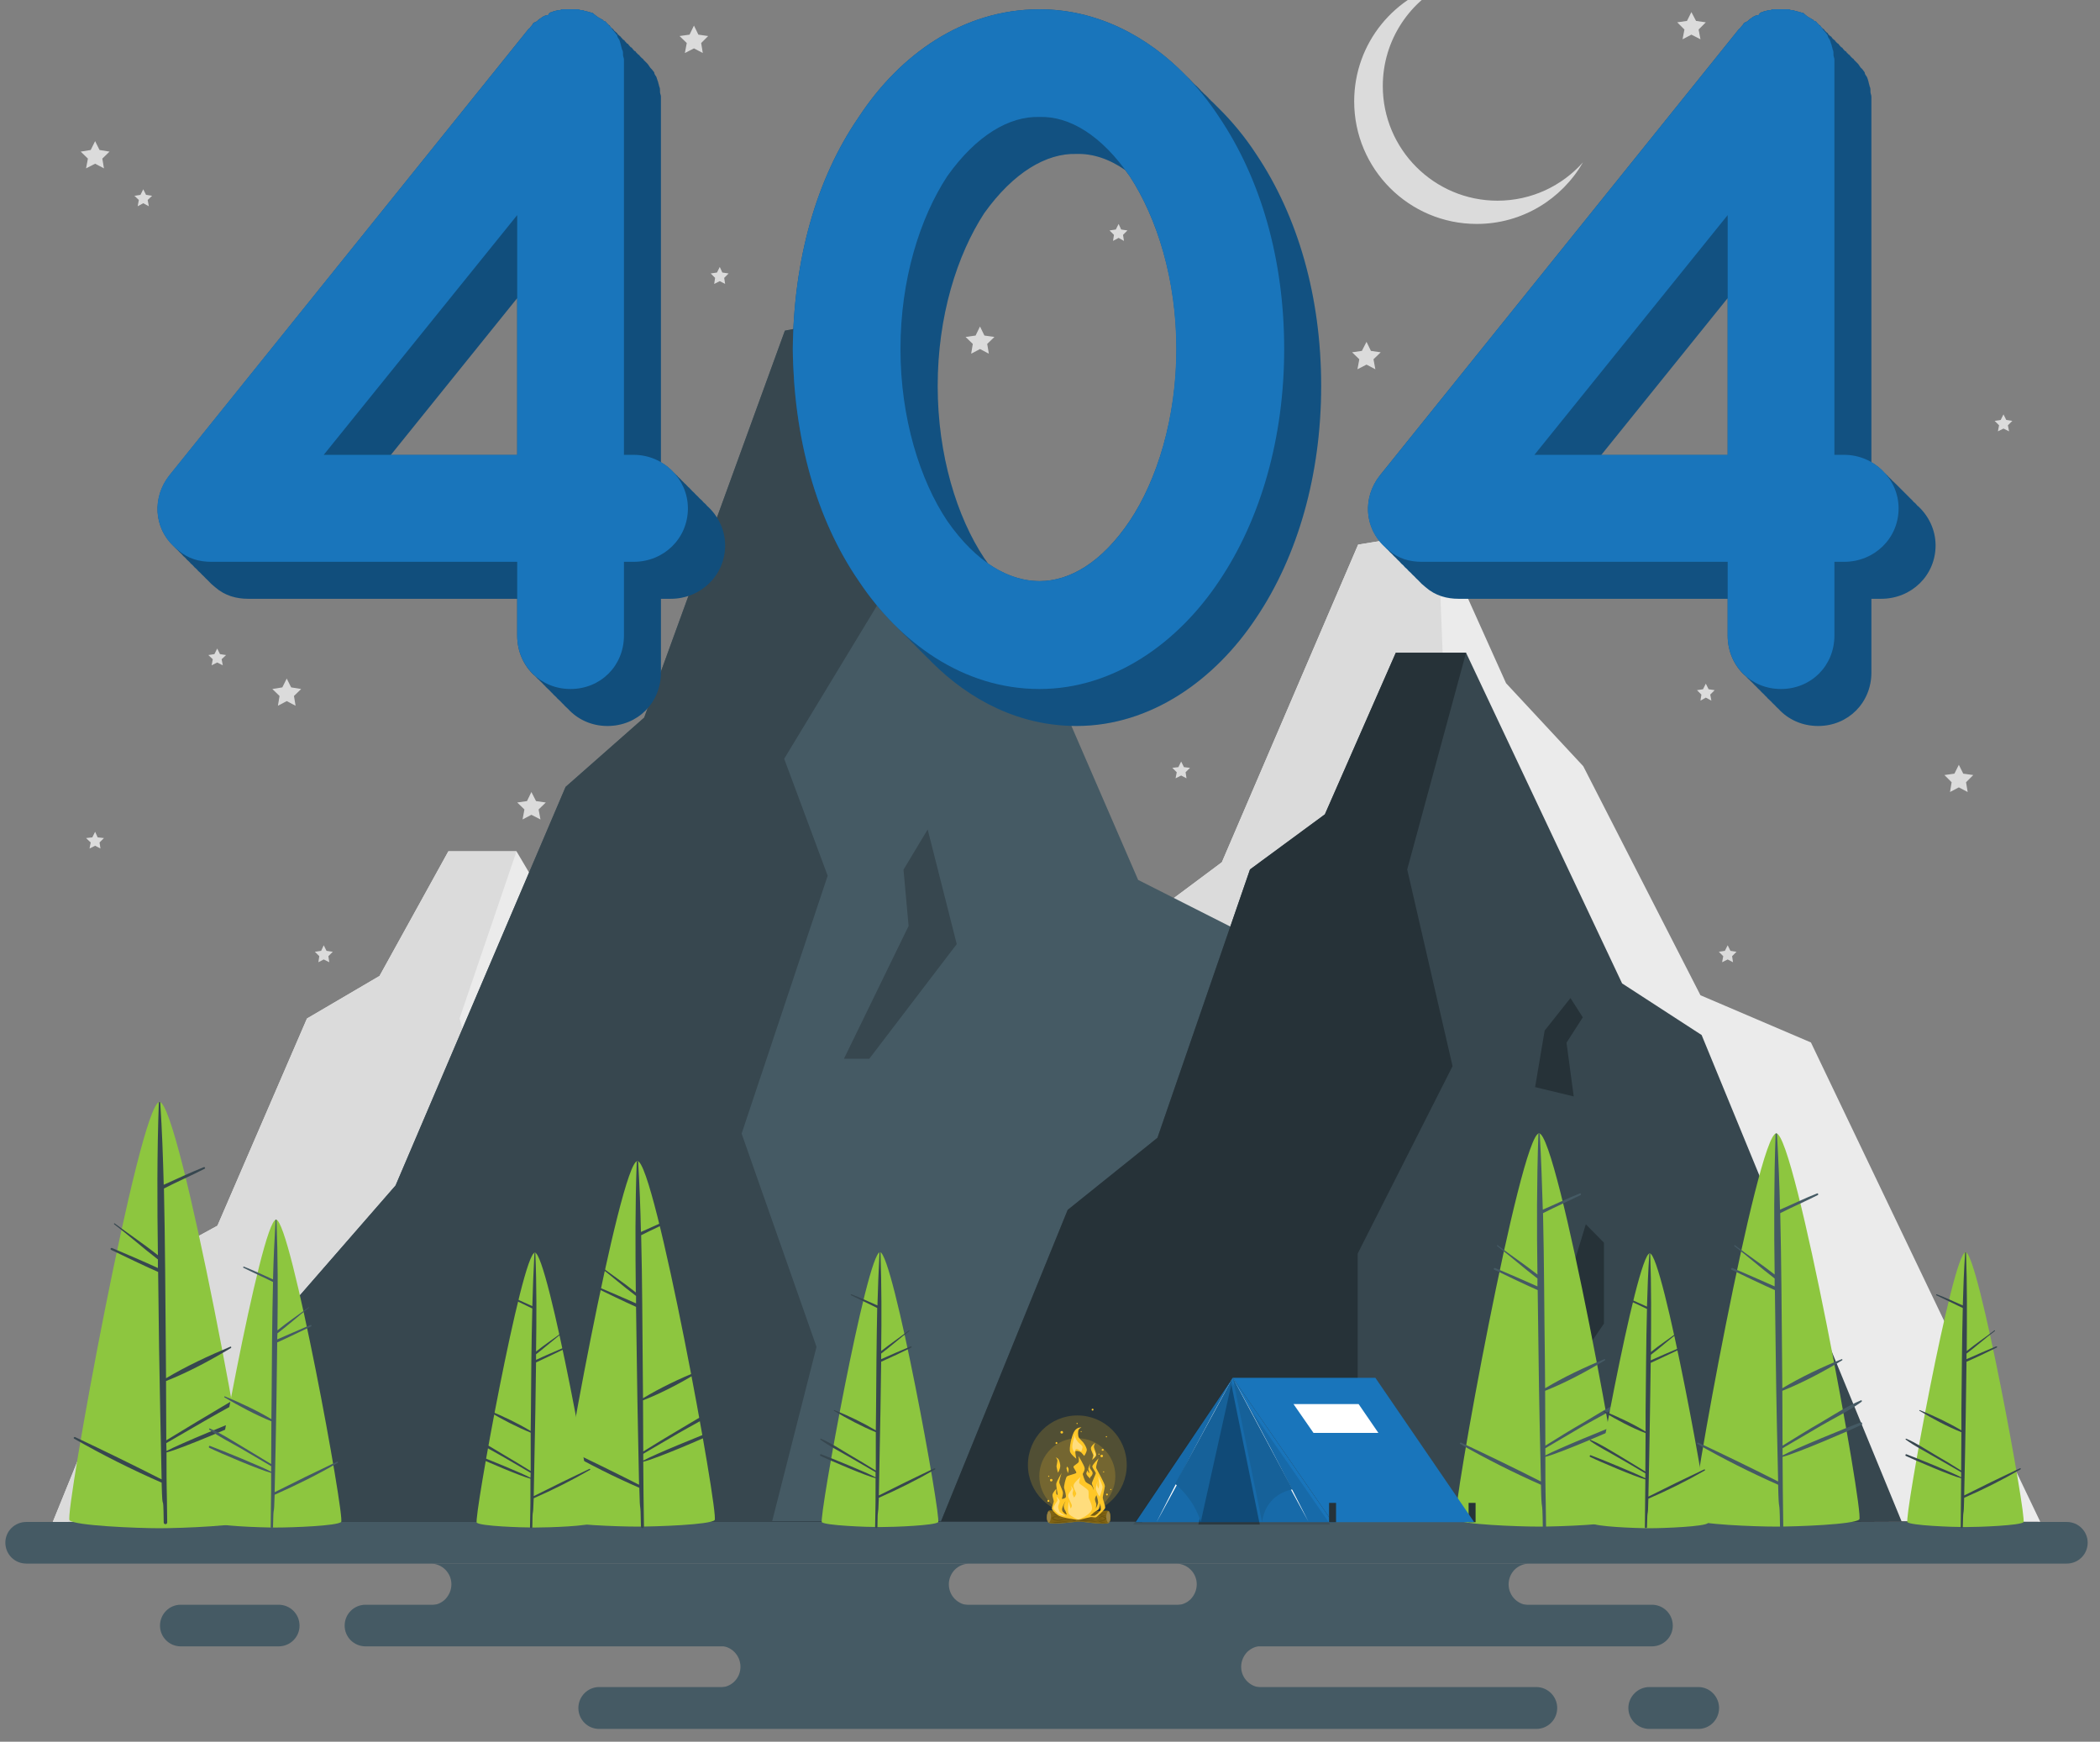 <svg version="1.2" xmlns="http://www.w3.org/2000/svg" viewBox="0 0 903 749" width="903" height="749">
	<rect x="0" y="0" width="903" height="749" fill="#808080" stroke="none"/>
	<title>6324727-ai</title>
	<style>
		.s0 { fill: #ebebeb } 
		.s1 { fill: #dbdbdb } 
		.s2 { fill: #263238 } 
		.s3 { fill: #455a64 } 
		.s4 { fill: #37474f } 
		.s5 { fill: #8dc63f } 
		.s6 { fill: #1975bb } 
		.s7 { opacity: .1;fill: #000000 } 
		.s8 { fill: #ffffff } 
		.s9 { opacity: .3;fill: #000000 } 
		.s10 { fill: #166199 } 
		.s11 { fill: #135689 } 
		.s12 { fill: #145a8f } 
		.s13 { opacity: .2;fill: #ffc727 } 
		.s14 { fill: #ffc727 } 
		.s15 { opacity: .5;fill: #000000 } 
		.s16 { opacity: .2;fill: #ffffff } 
		.s17 { fill: #000000 } 
	</style>
	<g id="Background Complete">
		<g id="&lt;Group&gt;">
			<g id="&lt;Group&gt;">
				<path id="&lt;Path&gt;" class="s0" d="m380.1 654.5h-357.4l46.3-114 24.5-13.4 38.5-89.1 31.2-18.3 29.6-53.6h29.3l65 109.8 33.1 17z"/>
				<path id="&lt;Path&gt;" class="s1" d="m22.7 654.5h154.2v-88.9l39.5-62.3-18.8-65.3 24.5-71.9h-29.3l-29.6 53.6-31.2 18.3-38.5 89.1-24.5 13.4z"/>
				<path id="&lt;Path&gt;" class="s1" d="m222.1 654.5l14.9-46.8 24.2-23.8 10.8-28.1 7.5 6.1v26.8l-18.3 21.4v44.5z"/>
				<path id="&lt;Path&gt;" class="s1" d="m250.8 510.3l4-18.8 10.8-10.8 5 6.4-6.7 8.4 3 17.9z"/>
			</g>
			<g id="&lt;Group&gt;">
				<path id="&lt;Path&gt;" class="s0" d="m354.4 654.4h522.9l-98.6-206.1-47.5-20.3-50.4-98.5-33.2-35.7-29.3-65.2-34.3 5.6-58.6 136.6-32.7 24.4-53.2 140.6-52.3 50.9z"/>
				<path id="&lt;Path&gt;" class="s1" d="m618.3 228.6l4 102.7-38.6 54 18.1 41.2-35.8 91 31.2 75.3-18.5 61.6h-224.3l32.8-67.7 52.3-50.9 53.2-140.6 32.7-24.4 58.6-136.6z"/>
				<path id="&lt;Path&gt;" class="s1" d="m608.7 491.1l26.9-46.8-2.1-19.9 10-14.2 12.2 40.4-36.5 40.5z"/>
			</g>
		</g>
		<g id="&lt;Group&gt;">
			<path id="&lt;Path&gt;" class="s1" d="m587.6 147l1.9 3.9 4.2 0.6-3.1 3 0.8 4.3-3.8-2-3.9 2 0.8-4.3-3.1-3 4.2-0.6z"/>
			<path id="&lt;Path&gt;" class="s1" d="m228.5 340.6l2 3.9 4.2 0.6-3.1 3 0.8 4.3-3.9-2-3.8 2 0.8-4.3-3.1-3 4.2-0.6z"/>
			<path id="&lt;Path&gt;" class="s1" d="m727.3 5.2l2 3.8 4.2 0.6-3.1 3.1 0.8 4.2-3.9-2-3.8 2 0.8-4.2-3.1-3.1 4.2-0.6z"/>
			<path id="&lt;Path&gt;" class="s1" d="m298.4 11l1.9 3.9 4.2 0.6-3 3 0.7 4.3-3.8-2-3.9 2 0.8-4.3-3.1-3 4.3-0.6z"/>
			<path id="&lt;Path&gt;" class="s1" d="m842.3 328.9l1.9 3.8 4.3 0.6-3.1 3.1 0.7 4.2-3.8-2-3.8 2 0.7-4.2-3.1-3.1 4.3-0.6z"/>
			<path id="&lt;Path&gt;" class="s1" d="m421.4 140.4l1.9 3.9 4.3 0.6-3.1 3 0.7 4.2-3.8-2-3.8 2 0.7-4.2-3.1-3 4.3-0.6z"/>
			<path id="&lt;Path&gt;" class="s1" d="m40.9 60.7l1.9 3.8 4.3 0.7-3.1 3 0.7 4.2-3.8-2-3.9 2 0.8-4.2-3.1-3 4.3-0.7z"/>
			<path id="&lt;Path&gt;" class="s1" d="m123.3 291.8l1.9 3.8 4.3 0.7-3.1 3 0.7 4.2-3.8-2-3.8 2 0.7-4.2-3.1-3 4.3-0.7z"/>
			<path id="&lt;Path&gt;" class="s1" d="m40.9 357.7l1.1 2.4 2.7 0.3-1.9 1.9 0.4 2.6-2.3-1.2-2.4 1.2 0.5-2.6-2-1.9 2.7-0.3z"/>
			<path id="&lt;Path&gt;" class="s1" d="m309.5 114.8l1.1 2.4 2.7 0.4-1.9 1.9 0.4 2.6-2.3-1.2-2.4 1.2 0.4-2.6-1.9-1.9 2.7-0.4z"/>
			<path id="&lt;Path&gt;" class="s1" d="m507.9 327.5l1.2 2.4 2.6 0.3-1.9 1.9 0.4 2.6-2.3-1.2-2.4 1.2 0.5-2.6-1.9-1.9 2.6-0.3z"/>
			<path id="&lt;Path&gt;" class="s1" d="m61.6 81.4l1.2 2.4 2.6 0.4-1.9 1.8 0.5 2.7-2.4-1.3-2.4 1.3 0.5-2.7-1.9-1.8 2.6-0.4z"/>
			<path id="&lt;Path&gt;" class="s1" d="m733.5 294l1.2 2.4 2.6 0.4-1.9 1.9 0.5 2.6-2.4-1.3-2.3 1.3 0.4-2.6-1.9-1.9 2.6-0.4z"/>
			<path id="&lt;Path&gt;" class="s1" d="m139.2 406.5l1.2 2.4 2.7 0.4-1.9 1.9 0.4 2.6-2.4-1.2-2.3 1.2 0.4-2.6-1.9-1.9 2.7-0.4z"/>
			<path id="&lt;Path&gt;" class="s1" d="m93.4 278.9l1.2 2.4 2.6 0.4-1.9 1.8 0.5 2.6-2.4-1.2-2.4 1.2 0.5-2.6-1.9-1.8 2.6-0.4z"/>
			<path id="&lt;Path&gt;" class="s1" d="m481 96.3l1.1 2.4 2.7 0.4-1.9 1.9 0.4 2.6-2.3-1.3-2.4 1.3 0.4-2.6-1.9-1.9 2.7-0.4z"/>
			<path id="&lt;Path&gt;" class="s1" d="m742.9 406.5l1.2 2.4 2.6 0.4-1.9 1.9 0.4 2.6-2.3-1.2-2.4 1.2 0.5-2.6-1.9-1.9 2.6-0.4z"/>
			<path id="&lt;Path&gt;" class="s1" d="m861.5 178.2l1.2 2.4 2.6 0.4-1.9 1.9 0.5 2.6-2.4-1.2-2.4 1.2 0.5-2.6-1.9-1.9 2.6-0.4z"/>
			<path id="&lt;Path&gt;" class="s1" d="m757.2 174.6l1.2 2.4 2.7 0.4-2 1.9 0.5 2.6-2.4-1.3-2.3 1.3 0.4-2.6-1.9-1.9 2.7-0.4z"/>
			<path id="&lt;Path&gt;" class="s1" d="m680.7 69.8c-9.1 15.8-26.1 26.5-45.7 26.5-29.1 0-52.7-23.6-52.7-52.7 0-25.1 17.5-46.1 41-51.4-16.9 7.8-28.7 24.9-28.7 44.8 0 27.2 22.1 49.3 49.3 49.3 14.7 0 27.8-6.4 36.8-16.5z"/>
		</g>
	</g>
	<g id="Floor">
		<g id="&lt;Group&gt;">
			<path id="&lt;Path&gt;" class="s2" d="m22.3 654.5c274-1.3 581.4-1.3 855.4 0-274 1.2-581.4 1.2-855.4 0z"/>
		</g>
		<g id="&lt;Group&gt;">
			<path id="&lt;Path&gt;" class="s3" d="m888.7 672.4h-877.4c-5 0-9-4-9-9 0-4.9 4-8.9 9-8.9h877.4c5 0 9 4 9 8.9 0 5-4 9-9 9z"/>
			<path id="&lt;Path&gt;" class="s3" d="m710.3 708h-553.1c-5 0-9-4-9-8.9 0-5 4-9 9-9h553.1c5 0 9 4 9 9 0 4.9-4 8.9-9 8.9z"/>
			<path id="&lt;Path&gt;" class="s3" d="m660.6 743.5h-403c-4.9 0-8.9-4-8.9-9 0-4.9 4-9 8.9-9h403c5 0 9 4.1 9 9 0 5-4 9-9 9z"/>
			<path id="&lt;Path&gt;" class="s3" d="m119.8 708h-42.1c-4.9 0-8.9-4-8.9-8.9 0-5 4-9 8.9-9h42.1c5 0 9 4 9 9 0 4.9-4 8.9-9 8.9z"/>
			<path id="&lt;Path&gt;" class="s3" d="m730.3 743.5h-21.1c-4.9 0-9-4-9-9 0-4.9 4.1-9 9-9h21.1c4.9 0 8.9 4.1 8.9 9 0 5-4 9-8.9 9z"/>
			<path id="&lt;Path&gt;" class="s3" d="m417 690.3h-231.8c2.5 0 4.7-1 6.3-2.6 1.6-1.7 2.6-3.9 2.6-6.4 0-4.9-4-8.9-8.9-8.9h231.8c-2.5 0-4.8 1-6.4 2.6-1.6 1.6-2.6 3.9-2.6 6.3 0 5 4 9 9 9z"/>
			<path id="&lt;Path&gt;" class="s3" d="m657.7 690.3h-152.1c2.5 0 4.8-1 6.4-2.6 1.6-1.7 2.6-3.9 2.6-6.4 0-4.9-4-8.9-9-8.9h152.1c-2.5 0-4.8 1-6.4 2.6-1.6 1.6-2.6 3.9-2.6 6.3 0 5 4 9 9 9z"/>
			<path id="&lt;Path&gt;" class="s3" d="m542.7 725.7h-233.3c2.5 0 4.8-1 6.4-2.6 1.6-1.6 2.6-3.8 2.6-6.3 0-5-4-9-8.9-9h233.2c-2.5 0-4.7 1-6.4 2.6-1.6 1.7-2.6 3.9-2.6 6.4 0 4.9 4 8.9 9 8.9z"/>
		</g>
	</g>
	<g id="Mountains">
		<g id="&lt;Group&gt;">
			<g id="&lt;Group&gt;">
				<path id="&lt;Path&gt;" class="s3" d="m82.3 654.3h558l-101.9-251.1-49-24.8-52-120-34.3-43.5-30.2-79.5-35.4 6.8-60.5 166.4-33.8 29.8-73.1 171.4-54 62z"/>
				<path id="&lt;Path&gt;" class="s4" d="m372.9 135.4l4.1 125.2-39.8 65.7 18.7 50.3-37 110.9 32.2 91.7-19.1 75.1h-249.7l33.8-82.5 54-62 73.1-171.4 33.8-29.8 60.5-166.4z"/>
				<path id="&lt;Path&gt;" class="s4" d="m362.9 455.3l27.8-57.1-2.2-24.2 10.4-17.3 12.5 49.3-37.6 49.3z"/>
			</g>
			<g id="&lt;Group&gt;">
				<path id="&lt;Path&gt;" class="s4" d="m817.7 654.3h-413.1l54.5-134 38.6-31 39.8-115.4 32.2-23.7 30.5-69.5h30.2l67.1 142.2 34.2 22.2z"/>
				<path id="&lt;Path&gt;" class="s2" d="m404.6 654.3h179.2v-115.2l40.8-80.6-19.5-84.6 25.3-93.2h-30.2l-30.5 69.5-32.2 23.7-39.8 115.4-38.6 31z"/>
				<path id="&lt;Path&gt;" class="s2" d="m630.4 654.3l15.5-60.6 24.9-30.8 11.1-36.4 7.8 7.9v34.8l-18.9 27.7v57.7z"/>
				<path id="&lt;Path&gt;" class="s2" d="m660.1 467.5l4.1-24.3 11.1-14 5.3 8.3-7 10.9 3.1 23.1z"/>
			</g>
		</g>
	</g>
	<g id="Trees">
		<g id="&lt;Group&gt;">
			<g id="&lt;Group&gt;">
				<path id="&lt;Path&gt;" class="s5" d="m107.4 653.8c-2.3 2.3-29 3.4-38.8 3.4-9.7 0-36.4-1.1-38.7-3.4-2.3-2.3 30.1-179.9 38.7-179.9 8.7 0 41.1 177.6 38.8 179.9z"/>
				<path id="&lt;Path&gt;" class="s4" d="m107.9 608.6c-6.6 2.5-31.1 12.5-36.3 15.4q0-1.7-0.1-3.4 8.9-5.2 17.8-10.3c6.3-3.7 13.2-7 19.1-11.4 0.3-0.2 0.1-0.8-0.3-0.6-6.5 2.7-12.6 6.7-18.7 10.3-6 3.5-11.9 7.2-17.9 10.8q0-12.7-0.1-25.5c9.6-3.8 19.1-8.9 27.9-14.2 0.3-0.2 0.1-0.7-0.2-0.6-9.3 3.9-19 8.4-27.7 13.6q0-6.6-0.1-13.2c-0.2-22.8-0.3-45.6-0.8-68.4 5.8-3 11.7-5.5 17.5-8.5 0.4-0.2 0.1-0.8-0.3-0.7-5.8 2.3-11.5 5-17.3 7.6-0.3-11.8-0.7-23.5-1.5-35.3 0-0.4-0.6-0.4-0.6 0-0.8 21.8-0.7 43.7-0.4 65.6-6-4.8-12.5-9.1-18.6-13.7-0.2-0.2-0.4 0.2-0.2 0.4 6.4 4.8 12.4 10.2 18.8 15.1q0 1.8 0 3.7c-6.5-3-13.1-5.8-19.7-8.6-0.5-0.2-1 0.5-0.4 0.8 6.7 3.2 13.4 6.5 20.2 9.5 0.1 10.8 0.3 21.6 0.4 32.5 0.3 18.9 0.7 37.8 1.1 56.7q-18.5-9.4-37.2-18.2c-0.4-0.2-0.9 0.4-0.4 0.7 12.2 7 24.8 13.3 37.6 18.9 0.4 15.7 0.7 1.4 0.9 17.1 0 1 1.5 1 1.5 0-0.2-20-0.3-10-0.3-30.1 6.5-1.6 30.9-12.1 36.8-14.9 0.6-0.3 0.1-1.4-0.5-1.1z"/>
			</g>
			<g id="&lt;Group&gt;">
				<path id="&lt;Path&gt;" class="s5" d="m307.3 653.7c-1.9 2-24.9 2.8-33.2 2.8-8.3 0-31.3-0.8-33.2-2.8-2-2 25.8-154.4 33.2-154.4 7.4 0 35.2 152.4 33.2 154.4z"/>
				<path id="&lt;Path&gt;" class="s4" d="m307.8 614.9c-5.7 2.1-26.7 10.7-31.2 13.2q0-1.5 0-2.9 7.6-4.5 15.2-8.9c5.5-3.2 11.3-6 16.4-9.7 0.3-0.2 0.1-0.7-0.2-0.6-5.6 2.4-10.8 5.8-16.1 8.9-5.1 3-10.2 6.1-15.3 9.3q0-11-0.1-22c8.2-3.2 16.4-7.6 23.9-12.1 0.3-0.2 0.1-0.7-0.2-0.5-8 3.3-16.3 7.2-23.7 11.7q0-5.7-0.1-11.4c-0.2-19.6-0.2-39.2-0.7-58.7 4.9-2.5 10.1-4.8 15-7.3 0.4-0.1 0.1-0.7-0.2-0.6-5.1 2-9.9 4.3-14.9 6.5-0.2-10.1-0.6-20.2-1.2-30.3-0.1-0.3-0.5-0.3-0.6 0-0.7 18.8-0.6 37.5-0.4 56.3-5.1-4.1-10.6-7.8-15.9-11.8-0.2-0.1-0.4 0.2-0.2 0.4 5.5 4.2 10.7 8.8 16.2 12.9q0 1.6 0 3.2c-5.6-2.5-11.3-4.9-16.9-7.3-0.5-0.2-0.9 0.4-0.4 0.6 5.8 2.8 11.5 5.6 17.3 8.2q0.2 13.9 0.4 27.9c0.2 16.2 0.6 32.4 0.9 48.6q-15.8-8-31.8-15.6c-0.5-0.1-0.8 0.4-0.4 0.7 10.4 5.9 21.2 11.4 32.3 16.2 0.3 13.4 0.5 3.3 0.7 16.7 0 0.9 1.3 0.9 1.3 0-0.2-17.1-0.2-10.7-0.3-27.9 5.6-1.3 26.6-10.3 31.6-12.8 0.5-0.3 0.1-1.2-0.4-0.9z"/>
			</g>
			<g id="&lt;Group&gt;">
				<path id="&lt;Path&gt;" class="s5" d="m90.7 654.5c1.7 1.7 21 2.4 28 2.4 7 0 26.3-0.7 28-2.4 1.7-1.7-21.7-130-28-130-6.3 0-29.6 128.3-28 130z"/>
				<path id="&lt;Path&gt;" class="s3" d="m90.3 621.8c4.8 1.8 22.5 9 26.3 11.1q0-1.2 0-2.4-6.4-3.8-12.8-7.5c-4.6-2.7-9.5-5-13.8-8.2-0.2-0.1-0.1-0.6 0.2-0.5 4.7 2 9.1 4.9 13.5 7.5 4.3 2.6 8.6 5.2 12.9 7.8q0-9.2 0.1-18.4c-6.9-2.8-13.8-6.5-20.2-10.3-0.2-0.1 0-0.5 0.2-0.4 6.7 2.8 13.7 6 20 9.8q0-4.8 0.1-9.6c0.1-16.4 0.2-32.9 0.6-49.4-4.2-2.1-8.5-4-12.7-6.1-0.3-0.1-0.1-0.6 0.2-0.5 4.3 1.7 8.3 3.6 12.5 5.5 0.2-8.5 0.6-17 1.1-25.5 0-0.3 0.4-0.3 0.4 0 0.6 15.8 0.6 31.6 0.4 47.4 4.3-3.5 8.9-6.6 13.4-9.9 0.1-0.2 0.3 0.1 0.1 0.2-4.6 3.6-8.9 7.5-13.5 11q-0.1 1.3-0.1 2.6c4.7-2.1 9.5-4.1 14.3-6.2 0.3-0.1 0.7 0.4 0.3 0.6-4.9 2.3-9.7 4.7-14.6 6.9q-0.2 11.7-0.3 23.4c-0.2 13.7-0.5 27.4-0.8 41q13.3-6.7 26.8-13.1c0.4-0.2 0.7 0.3 0.3 0.5-8.7 5.1-17.9 9.6-27.1 13.7-0.3 11.3-0.5 2.5-0.7 13.8 0 0.7-1 0.7-1 0 0.1-14.4 0.2-8.7 0.2-23.2-4.7-1.2-22.4-8.7-26.6-10.8-0.4-0.2-0.1-1 0.3-0.8z"/>
			</g>
			<g id="&lt;Group&gt;">
				<path id="&lt;Path&gt;" class="s5" d="m799.5 653.4c-2.1 2.2-26.7 3.1-35.7 3.1-9 0-33.6-0.9-35.8-3.1-2.1-2.1 27.8-166 35.8-166 8 0 37.9 163.9 35.7 166z"/>
				<path id="&lt;Path&gt;" class="s3" d="m800 611.7c-6.1 2.3-28.6 11.5-33.5 14.2q0-1.6 0-3.1 8.2-4.8 16.4-9.6c5.8-3.4 12.1-6.4 17.6-10.4 0.2-0.2 0.1-0.8-0.3-0.6-6 2.5-11.6 6.2-17.2 9.5-5.6 3.2-11 6.6-16.5 10q0-11.8-0.1-23.6c8.8-3.5 17.6-8.2 25.7-13.1 0.3-0.1 0.1-0.7-0.2-0.5-8.6 3.5-17.5 7.7-25.5 12.5q-0.1-6.1-0.1-12.2c-0.2-21-0.3-42.1-0.8-63.1 5.3-2.7 10.9-5.1 16.2-7.8 0.3-0.2 0.1-0.8-0.3-0.7-5.4 2.1-10.6 4.7-16 7-0.2-10.9-0.7-21.7-1.3-32.5 0-0.4-0.6-0.4-0.6 0-0.7 20.1-0.7 40.3-0.4 60.4-5.6-4.4-11.5-8.3-17.1-12.6-0.2-0.2-0.4 0.2-0.2 0.4 5.9 4.5 11.4 9.4 17.3 13.9q0 1.7 0 3.4c-6-2.7-12.1-5.3-18.1-7.9-0.5-0.2-0.9 0.5-0.5 0.7 6.2 3 12.4 6 18.7 8.8 0.1 10 0.3 20 0.4 30 0.2 17.4 0.6 34.9 1 52.3q-17-8.6-34.3-16.7c-0.4-0.2-0.8 0.4-0.4 0.6 11.2 6.4 22.9 12.3 34.7 17.5 0.3 14.4 0.6 3.5 0.8 18 0 0.9 1.4 0.9 1.4 0-0.2-18.5-0.2-11.5-0.3-30 6-1.5 28.6-11.2 34-13.8 0.5-0.3 0.1-1.3-0.5-1z"/>
			</g>
			<g id="&lt;Group&gt;">
				<path id="&lt;Path&gt;" class="s5" d="m697.5 653.4c-2.1 2.2-26.7 3.1-35.7 3.1-9 0-33.6-0.9-35.8-3.1-2.1-2.1 27.8-166 35.8-166 8 0 37.8 163.9 35.7 166z"/>
				<path id="&lt;Path&gt;" class="s3" d="m698 611.7c-6.1 2.3-28.6 11.5-33.5 14.2q0-1.6 0-3.1 8.1-4.8 16.3-9.6c5.9-3.4 12.2-6.4 17.7-10.4 0.2-0.2 0.1-0.8-0.3-0.6-6 2.5-11.6 6.2-17.2 9.5-5.6 3.2-11.1 6.6-16.5 10q-0.1-11.8-0.1-23.6c8.8-3.5 17.6-8.2 25.7-13.1 0.3-0.1 0.1-0.7-0.2-0.5-8.6 3.5-17.5 7.7-25.5 12.5q-0.1-6.1-0.1-12.2c-0.3-21-0.3-42.1-0.8-63.1 5.3-2.7 10.8-5.1 16.2-7.8 0.3-0.2 0.1-0.8-0.3-0.7-5.4 2.1-10.6 4.7-16 7-0.3-10.9-0.7-21.7-1.3-32.5-0.1-0.4-0.6-0.4-0.6 0-0.7 20.1-0.7 40.3-0.4 60.4-5.6-4.4-11.5-8.3-17.1-12.6-0.2-0.2-0.5 0.2-0.2 0.4 5.9 4.5 11.4 9.4 17.3 13.9q0 1.7 0 3.4c-6-2.7-12.1-5.3-18.2-7.9-0.4-0.2-0.9 0.5-0.4 0.7 6.2 3 12.4 6 18.7 8.8 0.1 10 0.3 20 0.4 30 0.2 17.4 0.6 34.9 1 52.3q-17-8.6-34.3-16.7c-0.5-0.2-0.8 0.4-0.4 0.6 11.2 6.4 22.9 12.3 34.7 17.5 0.3 14.4 0.6 3.5 0.8 18 0 0.9 1.4 0.9 1.4 0-0.2-18.5-0.3-11.5-0.3-30 6-1.5 28.6-11.2 34-13.8 0.5-0.3 0.1-1.3-0.5-1z"/>
			</g>
			<g id="&lt;Group&gt;">
				<path id="&lt;Path&gt;" class="s5" d="m684.4 655c1.5 1.5 18.7 2.2 25 2.2 6.2 0 23.5-0.7 25-2.2 1.4-1.5-19.4-116-25-116-5.6 0-26.5 114.5-25 116z"/>
				<path id="&lt;Path&gt;" class="s4" d="m684 625.8c4.3 1.6 20.1 8.1 23.5 9.9q0-1 0-2.1-5.7-3.4-11.5-6.7c-4-2.4-8.4-4.5-12.3-7.3-0.2-0.1 0-0.5 0.2-0.4 4.2 1.7 8.1 4.3 12.1 6.6q5.8 3.5 11.5 7 0-8.2 0.1-16.5c-6.2-2.4-12.4-5.7-18-9.1-0.2-0.1-0.1-0.5 0.1-0.4 6 2.5 12.3 5.4 17.9 8.8q0-4.3 0-8.6c0.2-14.7 0.2-29.4 0.6-44.1-3.8-1.9-7.6-3.5-11.3-5.4-0.3-0.1-0.1-0.6 0.1-0.5 3.8 1.5 7.5 3.3 11.2 4.9 0.2-7.6 0.5-15.2 1-22.7 0-0.3 0.4-0.3 0.4 0 0.5 14 0.4 28.1 0.3 42.2 3.8-3.1 8-5.8 11.9-8.8 0.2-0.1 0.3 0.1 0.2 0.3-4.2 3.1-8 6.6-12.1 9.7q-0.1 1.2-0.1 2.4c4.2-1.9 8.5-3.7 12.7-5.5 0.4-0.2 0.7 0.3 0.3 0.5-4.3 2-8.6 4.1-13 6.1q-0.2 10.5-0.3 20.9c-0.2 12.2-0.4 24.4-0.7 36.6q11.9-6 24-11.7c0.3-0.1 0.6 0.3 0.2 0.5-7.8 4.5-15.9 8.5-24.2 12.1-0.2 10.2-0.4 2.1-0.6 12.2 0 0.6-0.9 0.6-0.9 0 0.1-12.9 0.1-7.6 0.2-20.5-4.2-1.1-20-7.8-23.8-9.7-0.3-0.2-0.1-0.8 0.3-0.7z"/>
			</g>
			<g id="&lt;Group&gt;">
				<path id="&lt;Path&gt;" class="s5" d="m205 654.8c1.5 1.5 18.8 2.1 25 2.1 6.3 0 23.5-0.6 25-2.1 1.5-1.5-19.4-116.1-25-116.1-5.6 0-26.4 114.6-25 116.1z"/>
				<path id="&lt;Path&gt;" class="s4" d="m204.7 625.6c4.3 1.6 20 8 23.4 9.9q0-1.1 0.1-2.1-5.8-3.4-11.5-6.7c-4.1-2.4-8.5-4.5-12.3-7.3-0.2-0.2-0.1-0.6 0.2-0.4 4.2 1.7 8.1 4.3 12 6.6q5.8 3.4 11.6 7 0-8.2 0-16.5c-6.1-2.5-12.3-5.7-18-9.1-0.2-0.1 0-0.5 0.2-0.4 6 2.5 12.2 5.4 17.8 8.8q0.1-4.3 0.1-8.6c0.1-14.7 0.2-29.4 0.6-44.1-3.8-1.9-7.6-3.6-11.4-5.5-0.2-0.1-0.1-0.5 0.2-0.4 3.8 1.5 7.5 3.2 11.2 4.9 0.2-7.6 0.5-15.2 0.9-22.8 0-0.2 0.4-0.2 0.4 0 0.6 14.1 0.5 28.2 0.3 42.3 3.9-3.1 8-5.8 12-8.8 0.1-0.1 0.3 0.1 0.1 0.2-4.1 3.2-8 6.6-12.1 9.8q0 1.2 0 2.4c4.2-2 8.4-3.7 12.7-5.6 0.3-0.1 0.6 0.4 0.3 0.5-4.3 2.1-8.7 4.2-13 6.2q-0.2 10.4-0.3 20.9c-0.2 12.2-0.5 24.4-0.7 36.6q11.9-6 23.9-11.7c0.3-0.2 0.6 0.3 0.3 0.4-7.8 4.5-16 8.6-24.2 12.2-0.3 10.1-0.5 2.3-0.6 12.4 0 0.6-1 0.6-1 0 0.2-12.9 0.2-7.8 0.2-20.8-4.1-1-19.9-7.8-23.7-9.6-0.4-0.2-0.1-0.9 0.3-0.7z"/>
			</g>
			<g id="&lt;Group&gt;">
				<path id="&lt;Path&gt;" class="s5" d="m353.4 654.6c1.5 1.4 18.8 2.1 25 2.1 6.3 0 23.5-0.7 25-2.1 1.5-1.5-19.4-116.1-25-116.1-5.6 0-26.4 114.6-25 116.1z"/>
				<path id="&lt;Path&gt;" class="s4" d="m353.1 625.4c4.3 1.6 20 8 23.4 9.9q0-1.1 0-2.2-5.7-3.3-11.4-6.6c-4.1-2.4-8.5-4.6-12.3-7.4-0.2-0.1-0.1-0.5 0.2-0.4 4.2 1.8 8.1 4.4 12 6.7q5.8 3.4 11.6 7 0-8.3 0-16.5c-6.1-2.5-12.3-5.8-18-9.2-0.2-0.1 0-0.4 0.2-0.3 6 2.4 12.2 5.4 17.8 8.7q0.1-4.2 0.1-8.5c0.1-14.7 0.2-29.4 0.5-44.1-3.7-1.9-7.5-3.6-11.3-5.5-0.2-0.1-0.1-0.5 0.2-0.4 3.8 1.4 7.5 3.2 11.2 4.8 0.2-7.5 0.5-15.1 0.9-22.7 0-0.2 0.4-0.3 0.4 0 0.5 14.1 0.5 28.2 0.3 42.3 3.9-3.1 8-5.9 12-8.9 0.1-0.1 0.3 0.2 0.1 0.3-4.1 3.1-8 6.6-12.1 9.7q0 1.2 0 2.4c4.2-1.9 8.4-3.7 12.7-5.5 0.3-0.1 0.6 0.3 0.3 0.5-4.3 2.1-8.7 4.2-13 6.1q-0.2 10.5-0.3 21c-0.2 12.2-0.5 24.4-0.7 36.5q11.9-6 23.9-11.7c0.3-0.1 0.6 0.3 0.3 0.5-7.8 4.5-16 8.6-24.2 12.2-0.3 10.1-0.5 2.5-0.6 12.6 0 0.6-1 0.6-1 0 0.2-12.9 0.2-8.1 0.2-21-4.1-1-19.9-7.8-23.7-9.6-0.4-0.2-0.1-0.9 0.3-0.7z"/>
			</g>
			<g id="&lt;Group&gt;">
				<path id="&lt;Path&gt;" class="s5" d="m820.2 654.6c1.5 1.4 18.7 2.1 25 2.1 6.2 0 23.5-0.7 24.9-2.1 1.5-1.5-19.4-116.1-24.9-116.1-5.6 0-26.5 114.6-25 116.1z"/>
				<path id="&lt;Path&gt;" class="s4" d="m819.8 625.4c4.3 1.6 20.1 8 23.5 9.9q0-1.1 0-2.2-5.7-3.3-11.5-6.6c-4.1-2.4-8.5-4.6-12.3-7.4-0.2-0.1-0.1-0.5 0.2-0.4 4.2 1.8 8.1 4.4 12 6.7q5.9 3.4 11.6 7 0-8.3 0.1-16.5c-6.2-2.5-12.4-5.8-18-9.2-0.2-0.1-0.1-0.4 0.1-0.3 6 2.4 12.3 5.4 17.9 8.7q0-4.2 0-8.5c0.2-14.7 0.2-29.4 0.6-44.1-3.8-1.9-7.6-3.6-11.4-5.5-0.2-0.1 0-0.5 0.2-0.4 3.8 1.4 7.5 3.2 11.2 4.8 0.2-7.5 0.5-15.1 1-22.7 0-0.2 0.3-0.3 0.4 0 0.5 14.1 0.4 28.2 0.3 42.3 3.8-3.1 8-5.9 11.9-8.9 0.2-0.1 0.3 0.2 0.2 0.3-4.2 3.1-8 6.6-12.2 9.7q0 1.2 0 2.4c4.2-1.9 8.5-3.7 12.7-5.5 0.4-0.1 0.7 0.3 0.3 0.5-4.3 2.1-8.6 4.2-13 6.1q-0.2 10.5-0.3 21c-0.2 12.2-0.4 24.4-0.7 36.5q11.9-6 24-11.7c0.3-0.1 0.5 0.3 0.2 0.5-7.8 4.5-15.9 8.6-24.2 12.2-0.2 10.1-0.4 2.5-0.6 12.6 0 0.6-0.9 0.6-0.9 0 0.1-12.9 0.1-8.1 0.2-21-4.2-1-20-7.8-23.8-9.6-0.4-0.2-0.1-0.9 0.3-0.7z"/>
			</g>
		</g>
	</g>
	<g id="Tent">
		<g id="&lt;Group&gt;">
			<path id="&lt;Path&gt;" class="s2" d="m634.5 646.3h-3v8.3h3z"/>
			<path id="&lt;Path&gt;" class="s2" d="m491.2 646.3h-2.9v8.3h2.9z"/>
			<path id="&lt;Path&gt;" class="s6" d="m488.3 654.6l41.8-62.1 42.9 62.1z"/>
			<path id="&lt;Path&gt;" class="s7" d="m487.3 655.6l41.8-62.1 42.9 62.1z"/>
			<path id="&lt;Path&gt;" class="s6" d="m530.1 592.5h61.3l42.5 62.1h-60.9z"/>
			<path id="&lt;Path&gt;" class="s8" d="m556.2 603.8h28l8.5 12.4h-27.9z"/>
			<path id="&lt;Path&gt;" class="s9" d="m515.3 655.6h26.4l-12.6-62.1z"/>
			<path id="&lt;Path&gt;" class="s2" d="m574.5 646.3h-3v8.3h3z"/>
			<path id="&lt;Path&gt;" class="s8" d="m530.1 592.5c-10.1 20.2-21.9 42.4-32.8 62.1 10.1-20.2 21.8-42.4 32.8-62.1z"/>
			<path id="&lt;Path&gt;" class="s8" d="m530.1 592.5c10.8 19.6 22.4 41.7 32.5 61.8-10.9-19.7-22.5-41.7-32.5-61.8z"/>
			<path id="&lt;Path&gt;" class="s10" d="m516.3 654.6c0 0-1.9-8.8-11-16.5l24.8-45.6z"/>
			<path id="&lt;Path&gt;" class="s10" d="m542.7 654.6l-12.6-62.1 25.7 48c0 0-11.4 1.4-13.1 14.1z"/>
		</g>
	</g>
	<g id="Text">
		<g id="&lt;Group&gt;">
			<g id="&lt;Group&gt;">
				<g id="&lt;Group&gt;">
					<path id="&lt;Compound Path&gt;" fill-rule="evenodd" class="s11" d="m311.8 234.5c0 13-10.5 23-23.4 23h-4.2v31.7c0 13-10 23-23 23-6.8 0-12.8-2.8-17-7.4q0 0 0 0-0.8-0.7-1.6-1.5v-0.1q-0.8-0.7-1.6-1.6 0 0 0 0-0.8-0.7-1.6-1.5v-0.1q-0.8-0.7-1.6-1.5 0-0.1 0-0.1-0.8-0.7-1.5-1.5l-0.1-0.1q-0.8-0.7-1.6-1.5 0 0 0-0.1-0.8-0.7-1.5-1.5l-0.1-0.1q-0.8-0.7-1.5-1.5 0 0-0.1 0-0.8-0.8-1.5-1.6h-0.1c-4.6-4.2-7.4-10.3-7.4-17.2v-15.8h-115.7c-5 0-10-1.3-14.2-5q-1.8-1.4-3.2-3-0.9-0.8-1.6-1.6-0.9-0.8-1.6-1.6-0.9-0.7-1.6-1.6-0.9-0.7-1.6-1.6-0.9-0.7-1.6-1.6-0.9-0.7-1.6-1.6-0.9-0.7-1.6-1.6-0.8-0.7-1.6-1.6-0.8-0.7-1.6-1.6c-8.8-8.1-9.5-21.2-2-30.7l154.5-192.1c0.4 0 0.4-0.4 0.8-0.8 0.4-0.4 0.8-0.9 1.2-1.7 1.3-0.4 1.7-0.8 2.1-1.3 0.5-0.4 1.3-0.8 1.7-1.2 0.9-0.4 1.3-0.8 2.5-0.8 0.4-0.9 0.9-1.3 1.7-1.3 0.4-0.4 1.2-0.4 2.5-0.8 0.4 0 1.2 0 1.7-0.4 0 0 3.3 0 3.7 0 0.4 0 2.9 0 3.3 0 0.9 0.4 1.3 0.4 2.1 0.4 0.5 0.4 1.7 0.4 2.6 0.8 0.4 0 1.2 0.4 1.6 0.4 0.9 0.9 1.7 1.3 2.1 1.7 0.8 0.4 1.3 0.8 2.1 1.2 0 0 0.4 0 0.4 0.5 0.4 0 1.3 0.4 1.3 0.8l0.9 0.9c0.3 0.2 0.7 0.4 0.7 0.7v0.1q0.6 0.5 0.9 0.8c0.3 0.2 0.6 0.4 0.6 0.7l0.1 0.1q0.5 0.5 0.9 0.8c0.3 0.2 0.6 0.4 0.6 0.7l0.1 0.1q0.5 0.5 0.9 0.8c0.3 0.2 0.6 0.4 0.6 0.7h0.1q0.5 0.6 0.8 0.9c0.4 0.1 0.7 0.4 0.7 0.7h0.1q0.5 0.6 0.8 0.9c0.4 0.1 0.7 0.4 0.7 0.6l0.1 0.1q0.5 0.5 0.8 0.9c0.4 0.1 0.7 0.4 0.7 0.6l0.1 0.1q0.5 0.5 0.8 0.9c0.4 0.1 0.7 0.4 0.7 0.6l0.1 0.1q0.5 0.5 0.8 0.8c0.4 0.2 0.7 0.5 0.7 0.7l0.1 0.1q0.5 0.5 0.8 0.8c0.4 0.2 0.7 0.5 0.7 0.7l1.7 1.7c0.4 0.4 0.8 1.2 1.2 1.7 0.4 0.4 0.8 0.8 1.7 2 0 0.5 0.4 1.3 0.8 1.7 0.4 0.8 0.4 1.3 0.9 2.5 0 0.4 0.4 1.3 0.4 1.7 0.4 0.8 0.4 1.3 0.4 2.5 0 0.8 0.4 1.3 0.4 2.1v157.2q3.1 1.8 5.6 4.5 0-0.1 0 0 0.8 0.7 1.6 1.5 0 0 0 0.1 0.8 0.7 1.6 1.5 0 0 0 0.1 0.8 0.7 1.5 1.5 0.1 0 0.1 0 0.8 0.8 1.5 1.6 0.1 0 0.1 0 0.8 0.8 1.5 1.6 0.1 0 0 0 0.9 0.8 1.6 1.6 0 0 0 0 0.9 0.8 1.6 1.6 0 0 0 0 0.9 0.7 1.6 1.6 0 0 0 0 0.9 0.7 1.6 1.6 0 0 0 0c4.7 4.2 7.7 10.3 7.7 16.9zm-143.8-38.8h54.4v-67.5z"/>
					<path id="&lt;Compound Path&gt;" fill-rule="evenodd" class="s7" d="m311.8 234.5c0 13-10.5 23-23.4 23h-4.2v31.7c0 13-10 23-23 23-6.8 0-12.8-2.8-17-7.4q0 0 0 0-0.8-0.7-1.6-1.5v-0.1q-0.8-0.7-1.6-1.6 0 0 0 0-0.8-0.7-1.6-1.5v-0.1q-0.8-0.7-1.6-1.5 0-0.1 0-0.1-0.8-0.7-1.5-1.5l-0.1-0.1q-0.8-0.7-1.6-1.5 0 0 0-0.1-0.8-0.7-1.5-1.5l-0.1-0.1q-0.8-0.7-1.5-1.5 0 0-0.1 0-0.8-0.8-1.5-1.6h-0.1c-4.6-4.2-7.4-10.3-7.4-17.2v-15.8h-115.7c-5 0-10-1.3-14.2-5q-1.8-1.4-3.2-3-0.9-0.8-1.6-1.6-0.9-0.8-1.6-1.6-0.9-0.7-1.6-1.6-0.9-0.7-1.6-1.6-0.9-0.7-1.6-1.6-0.9-0.7-1.6-1.6-0.9-0.7-1.6-1.6-0.8-0.7-1.6-1.6-0.8-0.7-1.6-1.6c-8.8-8.1-9.5-21.2-2-30.7l154.5-192.1c0.4 0 0.4-0.4 0.8-0.8 0.4-0.4 0.8-0.9 1.2-1.7 1.3-0.4 1.7-0.8 2.1-1.3 0.5-0.4 1.3-0.8 1.7-1.2 0.9-0.4 1.3-0.8 2.5-0.8 0.4-0.9 0.9-1.3 1.7-1.3 0.4-0.4 1.2-0.4 2.5-0.8 0.4 0 1.2 0 1.7-0.4 0 0 3.3 0 3.7 0 0.4 0 2.9 0 3.3 0 0.9 0.4 1.3 0.4 2.1 0.4 0.5 0.4 1.7 0.4 2.6 0.8 0.4 0 1.2 0.4 1.6 0.4 0.9 0.9 1.7 1.3 2.1 1.7 0.8 0.4 1.3 0.8 2.1 1.2 0 0 0.4 0 0.4 0.5 0.4 0 1.3 0.4 1.3 0.8l0.9 0.9c0.3 0.2 0.7 0.4 0.7 0.7v0.1q0.6 0.5 0.9 0.8c0.3 0.2 0.6 0.4 0.6 0.7l0.1 0.1q0.5 0.5 0.9 0.8c0.3 0.2 0.6 0.4 0.6 0.7l0.1 0.1q0.5 0.5 0.9 0.8c0.3 0.2 0.6 0.4 0.6 0.7h0.1q0.5 0.6 0.8 0.9c0.4 0.1 0.7 0.4 0.7 0.7h0.1q0.5 0.6 0.8 0.9c0.4 0.1 0.7 0.4 0.7 0.6l0.1 0.1q0.5 0.5 0.8 0.9c0.4 0.1 0.7 0.4 0.7 0.6l0.1 0.1q0.5 0.5 0.8 0.9c0.4 0.1 0.7 0.4 0.7 0.6l0.1 0.1q0.5 0.5 0.8 0.8c0.4 0.2 0.7 0.5 0.7 0.7l0.1 0.1q0.5 0.5 0.8 0.8c0.4 0.2 0.7 0.5 0.7 0.7l1.7 1.7c0.4 0.4 0.8 1.2 1.2 1.7 0.4 0.4 0.8 0.8 1.7 2 0 0.5 0.4 1.3 0.8 1.7 0.4 0.8 0.4 1.3 0.9 2.5 0 0.4 0.4 1.3 0.4 1.7 0.4 0.8 0.4 1.3 0.4 2.5 0 0.8 0.4 1.3 0.4 2.1v157.2q3.1 1.8 5.6 4.5 0-0.1 0 0 0.8 0.7 1.6 1.5 0 0 0 0.1 0.8 0.7 1.6 1.5 0 0 0 0.1 0.8 0.7 1.5 1.5 0.1 0 0.1 0 0.8 0.8 1.5 1.6 0.1 0 0.1 0 0.8 0.8 1.5 1.6 0.1 0 0 0 0.9 0.8 1.6 1.6 0 0 0 0 0.9 0.8 1.6 1.6 0 0 0 0 0.9 0.7 1.6 1.6 0 0 0 0 0.9 0.7 1.6 1.6 0 0 0 0c4.7 4.2 7.7 10.3 7.7 16.9zm-143.8-38.8h54.4v-67.5z"/>
				</g>
				<path id="&lt;Compound Path&gt;" fill-rule="evenodd" class="s6" d="m295.8 218.6c0 13-10.4 23-23.3 23h-4.2v31.7c0 13-10 23-23 23-12.9 0-22.9-10-22.9-23v-31.7h-131.6c-5 0-10-1.3-14.2-5-10.4-8-11.7-22.2-3.8-32.2l154.6-192.1c0.4 0 0.4-0.4 0.8-0.8 0.4-0.4 0.8-0.9 1.3-1.7 1.2-0.4 1.6-0.8 2-1.2 0.5-0.5 1.3-0.9 1.7-1.3 0.8-0.4 1.3-0.8 2.5-0.8 0.4-0.9 0.8-1.3 1.7-1.3 0.4-0.4 1.2-0.4 2.5-0.8 0.4 0 1.2 0 1.7-0.4 0.8 0 2 0 2.9 0 0 0 0.4 0 0.8 0 0.4 0 0.4 0 0.9 0 0.8 0 2 0 2.5 0 0.8 0.4 1.2 0.4 2 0.4 0.5 0.4 1.7 0.4 2.6 0.8 0.4 0 1.2 0.4 1.6 0.4 0.9 0.9 1.7 1.3 2.1 1.7 0.8 0.4 1.3 0.8 2.1 1.3 0 0 0.4 0 0.4 0.4 0.4 0 1.3 0.4 1.3 0.8 0.8 0.8 1.2 1.3 1.6 1.7 0.5 0.4 0.9 1.2 1.3 1.6 0.4 0.5 0.8 0.9 1.7 2.1 0 0.5 0.4 1.3 0.8 1.7 0.4 0.8 0.4 1.3 0.8 2.5 0 0.4 0.4 1.3 0.4 1.7 0.5 0.8 0.5 1.2 0.5 2.5 0 0.8 0.4 1.2 0.4 2.1q0 0.6 0 1.2v168.7h4.2c12.9 0 23.3 10.5 23.3 23zm-73.4-126.1l-83.2 103.1h83.2z"/>
			</g>
			<g id="&lt;Group&gt;">
				<g id="&lt;Group&gt;">
					<path id="&lt;Compound Path&gt;" fill-rule="evenodd" class="s12" d="m568.1 166c0 38-10 73.1-28 99.8-17.5 26.4-45.1 46.4-77.2 46.4-24.5 0-45.8-11-62.3-27.5q-0.7-0.8-1.5-1.5 0-0.1-0.1-0.1-0.4-0.4-0.8-0.8-0.4-0.4-0.8-0.8-0.7-0.7-1.5-1.5 0-0.1-0.1-0.1-0.4-0.4-0.8-0.8-0.4-0.4-0.8-0.8-0.7-0.7-1.4-1.5-0.1-0.1-0.2-0.1-0.4-0.4-0.8-0.8-0.4-0.4-0.7-0.8-0.8-0.7-1.5-1.5-0.1 0-0.1-0.1-0.4-0.4-0.9-0.8-0.3-0.4-0.7-0.8-0.8-0.7-1.5-1.4 0-0.1-0.1-0.2-0.4-0.4-0.8-0.8c-6.1-5.9-11.5-12.5-16.2-19.6-18.4-26.7-28-61.8-28.4-99.8 0.4-38.4 10-73.1 28.4-99.8 17.5-26.7 44.7-46.3 77.7-46.3 24.5 0 46.4 11.4 63.1 28.7q0.2 0.1 0.2 0.2c0.3 0.2 0.4 0.4 0.6 0.6 0.1 0 0.1 0.1 0.2 0.1 0.5 0.6 1.1 1.1 1.6 1.7q0.3 0.3 0.6 0.6 0.1 0.1 0.2 0.2 0.3 0.3 0.6 0.6c0 0 0.1 0 0.2 0.1 0.5 0.5 1.1 1.1 1.6 1.6q0.3 0.3 0.6 0.7 0.1 0.1 0.2 0.2 0.3 0.3 0.6 0.5c0 0.1 0.1 0.1 0.1 0.2 0.6 0.5 1.2 1.1 1.7 1.6q0.3 0.3 0.6 0.6 0.1 0.1 0.2 0.3 0.3 0.2 0.6 0.5c0 0 0.1 0.1 0.1 0.2 0.6 0.5 1.1 1 1.7 1.6q0.3 0.3 0.6 0.6 0.1 0.1 0.2 0.2 0.4 0.4 0.7 0.7c6.1 6 11.6 12.7 16.3 19.9 18 26.8 28 61.4 28 99.8zm-62.2-15.9c0-30-8.4-56.4-20.1-74.3q-1-1.4-2-2.7c-6.9-4.8-14-7.1-20.9-6.9-13-0.4-27.2 8-39.7 25.5-11.7 18-20 44.3-20 74.3 0 29.7 8.3 56.4 20 74q0.9 1.2 1.7 2.4c7.4 5.1 14.9 7.5 22.1 7.5 12.9 0 26.7-7.9 38.8-25.9 11.7-17.5 20.1-44.2 20.1-73.9z"/>
					<path id="&lt;Compound Path&gt;" fill-rule="evenodd" class="s7" d="m568.1 166c0 38-10 73.1-28 99.8-17.5 26.4-45.1 46.4-77.2 46.4-24.5 0-45.8-11-62.3-27.5q-0.7-0.8-1.5-1.5 0-0.1-0.1-0.1-0.4-0.4-0.8-0.8-0.4-0.4-0.8-0.8-0.7-0.7-1.5-1.5 0-0.1-0.1-0.1-0.4-0.4-0.8-0.8-0.4-0.4-0.8-0.8-0.7-0.7-1.4-1.5-0.1-0.1-0.2-0.1-0.4-0.4-0.8-0.8-0.4-0.4-0.7-0.8-0.8-0.7-1.5-1.5-0.1 0-0.1-0.1-0.4-0.4-0.9-0.8-0.3-0.4-0.7-0.8-0.8-0.7-1.5-1.4 0-0.1-0.1-0.2-0.4-0.4-0.8-0.8c-6.1-5.9-11.5-12.5-16.2-19.6-18.4-26.7-28-61.8-28.4-99.8 0.4-38.4 10-73.1 28.4-99.8 17.5-26.7 44.7-46.3 77.7-46.3 24.5 0 46.4 11.4 63.1 28.7q0.2 0.1 0.2 0.2c0.3 0.2 0.4 0.4 0.6 0.6 0.1 0 0.1 0.1 0.2 0.1 0.5 0.6 1.1 1.1 1.6 1.7q0.3 0.3 0.6 0.6 0.1 0.1 0.2 0.2 0.3 0.3 0.6 0.6c0 0 0.1 0 0.2 0.1 0.5 0.5 1.1 1.1 1.6 1.6q0.3 0.3 0.6 0.7 0.1 0.1 0.2 0.2 0.3 0.3 0.6 0.5c0 0.1 0.1 0.1 0.1 0.2 0.6 0.5 1.2 1.1 1.7 1.6q0.3 0.3 0.6 0.6 0.1 0.1 0.2 0.3 0.3 0.2 0.6 0.5c0 0 0.1 0.1 0.1 0.2 0.6 0.5 1.1 1 1.7 1.6q0.3 0.3 0.6 0.6 0.1 0.1 0.2 0.2 0.4 0.4 0.7 0.7c6.1 6 11.6 12.7 16.3 19.9 18 26.8 28 61.4 28 99.8zm-62.2-15.9c0-30-8.4-56.4-20.1-74.3q-1-1.4-2-2.7c-6.9-4.8-14-7.1-20.9-6.9-13-0.4-27.2 8-39.7 25.5-11.7 18-20 44.3-20 74.3 0 29.7 8.3 56.4 20 74q0.9 1.2 1.7 2.4c7.4 5.1 14.9 7.5 22.1 7.5 12.9 0 26.7-7.9 38.8-25.9 11.7-17.5 20.1-44.2 20.1-73.9z"/>
				</g>
				<path id="&lt;Compound Path&gt;" fill-rule="evenodd" class="s6" d="m340.9 150.1c0.4-38.4 10-73.1 28.4-99.8 17.5-26.7 44.7-46.3 77.7-46.3 32.1 0 59.7 19.6 77.2 46.3 18 26.7 28 61.4 28 99.8 0 38-10 73.1-28 99.8-17.5 26.3-45.1 46.4-77.2 46.4-33 0-60.2-20.1-77.7-46.4-18.4-26.7-28-61.8-28.4-99.8zm164.9 0c0-30-8.3-56.4-20-74.3-12.1-17.6-25.9-25.9-38.8-25.5-13-0.4-27.2 7.9-39.7 25.5-11.7 17.9-20.1 44.3-20.1 74.3 0 29.7 8.4 56.4 20.1 73.9 12.5 18 26.7 25.9 39.7 25.9 12.9 0 26.7-7.9 38.8-25.9 11.7-17.5 20-44.2 20-73.9z"/>
			</g>
			<g id="&lt;Group&gt;">
				<g id="&lt;Group&gt;">
					<path id="&lt;Compound Path&gt;" fill-rule="evenodd" class="s12" d="m832.3 234.5c0 13-10.4 23-23.4 23h-4.2v31.7c0 13-10 23-22.9 23-6.9 0-12.9-2.8-17.1-7.4q-0.8-0.7-1.6-1.6 0 0 0 0-0.8-0.7-1.5-1.5l-0.1-0.1q-0.8-0.7-1.6-1.5 0-0.1 0-0.1-0.8-0.7-1.5-1.5l-0.1-0.1q-0.8-0.7-1.5-1.5 0-0.1-0.1-0.1-0.8-0.7-1.5-1.5l-0.1-0.1q-0.8-0.7-1.5-1.5 0 0-0.1-0.1-0.8-0.7-1.5-1.5h-0.1q-0.8-0.8-1.5-1.6 0 0-0.1 0c-4.6-4.2-7.4-10.3-7.4-17.2v-15.8h-115.7c-5 0-10-1.3-14.2-5q-1.8-1.4-3.2-3-0.9-0.8-1.6-1.6-0.9-0.8-1.6-1.6-0.9-0.7-1.6-1.6-0.9-0.7-1.6-1.6-0.9-0.7-1.6-1.6-0.8-0.7-1.6-1.6-0.8-0.7-1.6-1.6-0.8-0.7-1.6-1.6-0.8-0.7-1.5-1.6c-8.9-8.1-9.6-21.2-2.1-30.7l154.5-192.1c0.4 0 0.4-0.4 0.8-0.8 0.4-0.4 0.8-0.9 1.3-1.7 1.2-0.4 1.6-0.8 2.1-1.3 0.4-0.4 1.2-0.8 1.6-1.2 0.9-0.4 1.3-0.8 2.5-0.8 0.5-0.9 0.9-1.3 1.7-1.3 0.4-0.4 1.3-0.4 2.5-0.8 0.4 0 1.3 0 1.7-0.4 0 0 3.3 0 3.7 0 0.5 0 3 0 3.4 0 0.8 0.4 1.2 0.4 2.1 0.4 0.4 0.4 1.6 0.4 2.5 0.8 0.4 0 1.2 0.4 1.7 0.4 0.8 0.9 1.6 1.3 2 1.7 0.9 0.4 1.3 0.8 2.1 1.2 0 0 0.4 0 0.4 0.5 0.5 0 1.3 0.4 1.3 0.8l0.9 0.9c0.4 0.2 0.7 0.4 0.7 0.7l0.1 0.1q0.5 0.5 0.8 0.8c0.4 0.2 0.7 0.4 0.7 0.7l0.1 0.1q0.5 0.5 0.8 0.8c0.3 0.2 0.7 0.4 0.7 0.7v0.1q0.6 0.5 0.9 0.8c0.3 0.2 0.7 0.4 0.7 0.7q0.5 0.6 0.9 0.9c0.3 0.1 0.6 0.4 0.6 0.7h0.1q0.5 0.6 0.9 0.9c0.3 0.1 0.6 0.4 0.6 0.6l0.1 0.1q0.5 0.5 0.8 0.9c0.4 0.1 0.7 0.4 0.7 0.6l0.1 0.1q0.5 0.5 0.8 0.9c0.4 0.1 0.7 0.4 0.7 0.6l0.1 0.1q0.5 0.5 0.8 0.8c0.4 0.2 0.7 0.5 0.7 0.7l0.1 0.1q0.5 0.5 0.8 0.8c0.4 0.2 0.7 0.5 0.7 0.7l1.7 1.7c0.4 0.4 0.8 1.2 1.2 1.7 0.5 0.4 0.9 0.8 1.7 2 0 0.5 0.4 1.3 0.8 1.7 0.5 0.8 0.5 1.3 0.9 2.5 0 0.4 0.4 1.3 0.4 1.7 0.4 0.8 0.4 1.3 0.4 2.5 0 0.8 0.4 1.3 0.4 2.1v157.2c2.1 1.2 4 2.7 5.6 4.5q0-0.1 0 0 0.8 0.7 1.6 1.5 0 0 0 0.1 0.8 0.7 1.6 1.5 0 0 0 0.1 0.8 0.7 1.6 1.5 0 0 0 0 0.8 0.8 1.6 1.6 0 0 0 0 0.8 0.8 1.6 1.6 0 0 0 0 0.8 0.8 1.6 1.6 0 0 0 0 0.8 0.8 1.6 1.6 0 0 0 0 0.8 0.7 1.5 1.6 0.1 0 0.1 0 0.8 0.7 1.5 1.6 0.1 0 0.1 0c4.6 4.2 7.6 10.3 7.6 16.9zm-143.8-38.8h54.4v-67.5z"/>
					<path id="&lt;Compound Path&gt;" fill-rule="evenodd" class="s7" d="m832.3 234.5c0 13-10.4 23-23.4 23h-4.2v31.7c0 13-10 23-22.9 23-6.9 0-12.9-2.8-17.1-7.4q-0.8-0.7-1.6-1.6 0 0 0 0-0.8-0.7-1.5-1.5l-0.1-0.1q-0.8-0.7-1.6-1.5 0-0.1 0-0.1-0.8-0.7-1.5-1.5l-0.1-0.1q-0.8-0.7-1.5-1.5 0-0.1-0.1-0.1-0.8-0.7-1.5-1.5l-0.1-0.1q-0.8-0.7-1.5-1.5 0 0-0.1-0.1-0.8-0.7-1.5-1.5h-0.1q-0.8-0.8-1.5-1.6 0 0-0.1 0c-4.6-4.2-7.4-10.3-7.4-17.2v-15.8h-115.7c-5 0-10-1.3-14.2-5q-1.8-1.4-3.2-3-0.9-0.8-1.6-1.6-0.9-0.8-1.6-1.6-0.9-0.7-1.6-1.6-0.9-0.7-1.6-1.6-0.9-0.7-1.6-1.6-0.8-0.7-1.6-1.6-0.8-0.7-1.6-1.6-0.8-0.7-1.6-1.6-0.8-0.7-1.5-1.6c-8.9-8.1-9.6-21.2-2.1-30.7l154.5-192.1c0.4 0 0.4-0.4 0.8-0.8 0.4-0.4 0.8-0.9 1.3-1.7 1.2-0.4 1.6-0.8 2.1-1.3 0.4-0.4 1.2-0.8 1.6-1.2 0.9-0.4 1.3-0.8 2.5-0.8 0.5-0.9 0.9-1.3 1.7-1.3 0.4-0.4 1.3-0.4 2.5-0.8 0.4 0 1.3 0 1.7-0.4 0 0 3.3 0 3.7 0 0.5 0 3 0 3.4 0 0.8 0.4 1.2 0.4 2.1 0.4 0.4 0.4 1.6 0.4 2.5 0.8 0.4 0 1.2 0.4 1.7 0.4 0.8 0.9 1.6 1.3 2 1.7 0.9 0.4 1.3 0.8 2.1 1.2 0 0 0.4 0 0.4 0.5 0.5 0 1.3 0.4 1.3 0.8l0.9 0.9c0.4 0.2 0.7 0.4 0.7 0.7l0.1 0.1q0.5 0.5 0.8 0.8c0.4 0.2 0.7 0.4 0.7 0.7l0.1 0.1q0.5 0.5 0.8 0.8c0.3 0.2 0.7 0.4 0.7 0.7v0.1q0.6 0.5 0.9 0.8c0.3 0.2 0.7 0.4 0.7 0.7q0.5 0.6 0.9 0.9c0.3 0.1 0.6 0.4 0.6 0.7h0.1q0.5 0.6 0.9 0.9c0.3 0.1 0.6 0.4 0.6 0.6l0.1 0.1q0.5 0.5 0.8 0.9c0.4 0.1 0.7 0.4 0.7 0.6l0.1 0.1q0.5 0.5 0.8 0.9c0.4 0.1 0.7 0.4 0.7 0.6l0.1 0.1q0.5 0.5 0.8 0.8c0.4 0.2 0.7 0.5 0.7 0.7l0.1 0.1q0.5 0.5 0.8 0.8c0.4 0.2 0.7 0.5 0.7 0.7l1.7 1.7c0.4 0.4 0.8 1.2 1.2 1.7 0.5 0.4 0.9 0.8 1.7 2 0 0.5 0.4 1.3 0.8 1.7 0.5 0.8 0.5 1.3 0.9 2.5 0 0.4 0.4 1.3 0.4 1.7 0.4 0.8 0.4 1.3 0.4 2.5 0 0.8 0.4 1.3 0.4 2.1v157.2c2.1 1.2 4 2.7 5.6 4.5q0-0.1 0 0 0.8 0.7 1.6 1.5 0 0 0 0.1 0.8 0.7 1.6 1.5 0 0 0 0.1 0.8 0.7 1.6 1.5 0 0 0 0 0.8 0.8 1.6 1.6 0 0 0 0 0.8 0.8 1.6 1.6 0 0 0 0 0.8 0.8 1.6 1.6 0 0 0 0 0.8 0.8 1.6 1.6 0 0 0 0 0.8 0.7 1.5 1.6 0.1 0 0.1 0 0.8 0.7 1.5 1.6 0.1 0 0.1 0c4.6 4.2 7.6 10.3 7.6 16.9zm-143.8-38.8h54.4v-67.5z"/>
				</g>
				<path id="&lt;Compound Path&gt;" fill-rule="evenodd" class="s6" d="m816.4 218.6c0 13-10.5 23-23.4 23h-4.2v31.7c0 13-10 23-23 23-12.9 0-22.9-10-22.9-23v-31.7h-131.6c-5 0-10-1.3-14.2-5-10.4-8-11.7-22.2-3.7-32.2l154.5-192.1c0.4 0 0.4-0.4 0.8-0.8 0.4-0.4 0.9-0.9 1.3-1.7 1.2-0.4 1.6-0.8 2.1-1.2 0.4-0.5 1.2-0.9 1.6-1.3 0.9-0.4 1.3-0.8 2.5-0.8 0.4-0.9 0.9-1.3 1.7-1.3 0.4-0.4 1.3-0.4 2.5-0.8 0.4 0 1.3 0 1.7-0.4 0.8 0 2.1 0 2.9 0 0 0 0.4 0 0.8 0 0.5 0 0.5 0 0.9 0 0.8 0 2.1 0 2.5 0 0.8 0.4 1.2 0.4 2.1 0.4 0.4 0.4 1.6 0.4 2.5 0.8 0.4 0 1.2 0.4 1.6 0.4 0.9 0.9 1.7 1.3 2.1 1.7 0.9 0.4 1.3 0.8 2.1 1.3 0 0 0.4 0 0.4 0.4 0.5 0 1.3 0.4 1.3 0.8 0.8 0.8 1.2 1.3 1.7 1.7 0.4 0.4 0.8 1.2 1.2 1.6 0.4 0.5 0.9 0.9 1.7 2.1 0 0.5 0.4 1.3 0.8 1.7 0.4 0.8 0.4 1.3 0.9 2.5 0 0.4 0.4 1.3 0.4 1.7 0.4 0.8 0.4 1.2 0.4 2.5 0 0.8 0.4 1.2 0.4 2.1q0 0.6 0 1.2v168.7h4.2c12.9 0 23.4 10.5 23.4 23zm-73.5-126.1l-83.1 103.1h83.1z"/>
			</g>
		</g>
		<g id="&lt;Group&gt;">
			<path id="&lt;Compound Path&gt;" fill-rule="evenodd" class="s2" d="m319.3 779.8h-3.9v6.9c0 0.9-0.8 1.7-1.8 1.7-1 0-1.7-0.8-1.7-1.7v-18.7c0-1 0.7-1.8 1.7-1.8h5.7c3.7 0 6.8 3.1 6.8 6.8 0 3.7-3.1 6.8-6.8 6.8zm-3.9-3.5h3.9c1.8 0 3.2-1.5 3.3-3.3-0.1-1.8-1.5-3.2-3.3-3.2h-3.9z"/>
			<path id="&lt;Compound Path&gt;" fill-rule="evenodd" class="s2" d="m339.4 783.2h-7.7l-1.6 4.1c-0.2 0.7-0.9 1.1-1.6 1.1q-0.3 0-0.6-0.1c-0.9-0.3-1.4-1.4-1-2.3l7-18.6c0.2-0.7 0.9-1.2 1.6-1.1 0.8-0.1 1.4 0.4 1.7 1.1l7 18.6c0.3 0.9-0.1 2-1 2.3-0.2 0.1-0.4 0.1-0.6 0.1-0.7 0-1.4-0.4-1.7-1.1zm-1.3-3.5l-2.5-6.8-2.6 6.8z"/>
			<path id="&lt;Compound Path&gt;" class="s2" d="m346.5 777c0-6.3 5.3-11.4 11.7-11.4 2.7 0 5.3 0.9 7.2 2.5 0.9 0.6 1 1.7 0.4 2.5-0.6 0.8-1.8 1-2.6 0.3-1.3-1-3.1-1.7-5-1.7-2.3 0-4.3 0.9-5.7 2.3-1.5 1.5-2.3 3.4-2.3 5.5 0 2.1 0.8 4.1 2.3 5.5 1.4 1.4 3.4 2.3 5.7 2.3 1.6 0 3.1-0.5 4.4-1.2v-4.4h-4.6c-0.9 0-1.8-0.8-1.8-1.8 0-1 0.9-1.7 1.8-1.7h6.3q0 0 0 0 0 0 0 0c1 0 1.9 0.7 1.9 1.7v7c0 0.3-0.1 0.4-0.1 0.6-0.1 0-0.1 0.1-0.1 0.1v0.1q-0.1 0.4-0.6 0.7c-2 1.6-4.5 2.5-7.2 2.5-6.4 0-11.7-5-11.7-11.4z"/>
			<path id="&lt;Compound Path&gt;" class="s2" d="m373.3 786.7v-18.7c0-1 0.7-1.8 1.7-1.8h0.1q-0.1 0 0 0h10.3c0.9 0 1.7 0.8 1.7 1.8 0 1-0.8 1.8-1.7 1.8h-8.6v5.7h7.4c0.9 0 1.7 0.9 1.7 1.8 0 1-0.8 1.8-1.7 1.8h-7.4v5.8h8.6c0.9 0 1.7 0.8 1.7 1.8 0 0.9-0.8 1.7-1.7 1.7h-10.3c0 0 0 0 0 0h-0.1c-1 0-1.7-0.8-1.7-1.7z"/>
			<path id="&lt;Compound Path&gt;" class="s2" d="m405 786.7c0 0.9-0.8 1.7-1.7 1.7-1 0-1.7-0.8-1.7-1.7v-18.4q0 0 0-0.1c-0.1-0.5 0.2-1.1 0.7-1.4 0.8-0.6 1.8-0.4 2.4 0.4l10.2 14.1v-13c0-1 0.8-1.7 1.7-1.7 1 0 1.8 0.7 1.8 1.7v18.4c0 0.9-0.8 1.7-1.8 1.7-0.5 0-1-0.3-1.3-0.6q-0.1-0.1-0.1-0.2l-10.2-14.1z"/>
			<path id="&lt;Compound Path&gt;" fill-rule="evenodd" class="s2" d="m441.8 769c2 2.1 3.2 4.9 3.2 8 0 3.1-1.2 6-3.2 8-1.8 2.1-4.6 3.4-7.5 3.4-3.1 0-5.9-1.3-7.8-3.4-1.9-2-3.1-4.9-3.1-8 0-3.1 1.2-5.9 3.1-8 1.9-2.1 4.7-3.4 7.8-3.4 2.9 0 5.7 1.3 7.5 3.4zm-0.4 8c0-2.2-0.8-4.1-2.1-5.5-1.4-1.5-3.1-2.3-5-2.3-2.1 0-3.8 0.8-5.2 2.3-1.3 1.4-2.1 3.3-2.1 5.5 0 2.2 0.8 4.1 2.1 5.5 1.4 1.4 3.1 2.3 5.2 2.3 1.9 0 3.6-0.9 5-2.3 1.3-1.4 2.1-3.3 2.1-5.5z"/>
			<path id="&lt;Compound Path&gt;" class="s2" d="m463.1 769.8h-5.1v16.9c0 0.9-0.7 1.7-1.7 1.7-1 0-1.7-0.8-1.7-1.7v-16.9h-5c-1 0-1.8-0.9-1.8-1.8 0-1 0.8-1.8 1.8-1.8h13.5c0.9 0 1.7 0.8 1.7 1.8 0 0.9-0.8 1.8-1.7 1.8z"/>
			<path id="&lt;Compound Path&gt;" class="s2" d="m479.5 786.7v-18.7c0-1 0.8-1.8 1.8-1.8 0 0 0 0 0.1 0h10.2c0.9 0 1.8 0.8 1.8 1.8 0 1-0.9 1.8-1.8 1.8h-8.6v5.7h7.4c1 0 1.8 0.9 1.8 1.8 0 1-0.8 1.8-1.8 1.8h-7.4v7.6c0 0.9-0.8 1.7-1.7 1.7-1 0-1.8-0.8-1.8-1.7z"/>
			<path id="&lt;Compound Path&gt;" fill-rule="evenodd" class="s2" d="m515.5 769c2 2.1 3.2 4.9 3.2 8 0 3.1-1.2 6-3.2 8-1.9 2.1-4.6 3.4-7.6 3.4-3 0-5.8-1.3-7.7-3.4-2-2-3.1-4.9-3.1-8 0-3.1 1.1-5.9 3.1-8 1.9-2.1 4.7-3.4 7.7-3.4 3 0 5.7 1.3 7.6 3.4zm-0.4 8c0-2.2-0.9-4.1-2.2-5.5-1.3-1.5-3.1-2.3-5-2.3-2 0-3.8 0.8-5.1 2.3-1.3 1.4-2.1 3.3-2.1 5.5 0 2.2 0.8 4.1 2.1 5.5 1.3 1.4 3.1 2.3 5.1 2.3 1.9 0 3.7-0.9 5-2.3 1.3-1.4 2.2-3.3 2.2-5.5z"/>
			<path id="&lt;Compound Path&gt;" class="s2" d="m532.7 788.4c-5.1 0-9.2-4.1-9.2-9.2v-11.2c0-1 0.8-1.8 1.8-1.8 0.9 0 1.8 0.8 1.8 1.8v11.2c0 3.2 2.5 5.7 5.6 5.7 3.1 0 5.6-2.5 5.6-5.7v-11.2c0-1 0.8-1.8 1.8-1.8 1 0 1.7 0.8 1.7 1.8v11.2c0 5.1-4 9.2-9.1 9.2z"/>
			<path id="&lt;Compound Path&gt;" class="s2" d="m552.3 786.7c0 0.9-0.8 1.7-1.7 1.7-1 0-1.8-0.8-1.8-1.7v-18.4q0 0 0-0.1c0-0.5 0.3-1.1 0.7-1.4 0.8-0.6 1.9-0.4 2.4 0.4l10.3 14.1v-13c0-1 0.7-1.7 1.7-1.7 0.9 0 1.7 0.7 1.7 1.7v18.4c0 0.9-0.8 1.7-1.7 1.7-0.5 0-1-0.3-1.3-0.6q-0.1-0.1-0.2-0.2l-10.1-14.1z"/>
			<path id="&lt;Compound Path&gt;" fill-rule="evenodd" class="s2" d="m571.6 786.7v-18.7c0-1 0.8-1.8 1.8-1.8h3.7c6.1 0 11 5 11 11.1 0 6.1-4.9 11.1-11 11.1h-3.7c-1 0-1.8-0.8-1.8-1.7zm3.5-1.8h2c4.2 0 7.5-3.4 7.5-7.6 0-4.2-3.3-7.5-7.5-7.5h-2z"/>
		</g>
	</g>
	<g id="Campfire">
		<g id="&lt;Group&gt;">
			<g id="&lt;Group&gt;">
				<path id="&lt;Path&gt;" class="s13" d="m484.5 630c0 11.7-9.5 21.2-21.2 21.2-11.8 0-21.3-9.5-21.3-21.2 0-11.8 9.5-21.3 21.3-21.3 11.7 0 21.2 9.5 21.2 21.3z"/>
				<path id="&lt;Path&gt;" class="s13" d="m479.6 634.8c0 9-7.3 16.3-16.3 16.3-9.1 0-16.4-7.3-16.4-16.3 0-9 7.3-16.3 16.4-16.3 9 0 16.3 7.3 16.3 16.3z"/>
			</g>
			<g id="&lt;Group&gt;">
				<g id="&lt;Group&gt;">
					<g id="&lt;Group&gt;">
						<path id="&lt;Path&gt;" class="s14" d="m464.7 651.1c0 0-13-1.9-13.7-1.4-0.8 0.5-1.5 4.3 0.1 5.2 1.5 0.9 13.4-0.7 13.4-0.7 0 0 1.3-1.2 0.2-3.1z"/>
						<path id="&lt;Path&gt;" class="s15" d="m464.7 651.1c0 0-13-1.9-13.7-1.4-0.8 0.5-1.5 4.3 0.1 5.2 1.5 0.9 13.4-0.7 13.4-0.7 0 0 1.3-1.2 0.2-3.1z"/>
						<path id="&lt;Path&gt;" class="s16" d="m451 649.9c0.4-0.1 1.1 1.2 0.9 2.6-0.1 1.4-0.6 2.3-0.9 2.3-0.2-0.1-0.9-0.9-0.8-2.6 0.1-1.3 0.5-2.3 0.8-2.3z"/>
						<g id="&lt;Group&gt;" style="opacity: .2">
							<path id="&lt;Path&gt;" class="s17" d="m452.4 650.2q1.1-0.1 2.2 0 0.6 0 1.2 0.1 0.2 0 0.5 0.1c0.2 0 0.4 0.1 0.6 0.1 0.7 0.1 1.4 0.2 2.1 0.2q1.2 0.1 2.3 0.2-1.1 0.1-2.3 0.1c-0.7 0-1.5 0-2.2-0.1-0.2-0.1-0.4-0.1-0.6-0.2q-0.2 0-0.5-0.1-0.5-0.1-1.1-0.1z"/>
							<path id="&lt;Path&gt;" class="s17" d="m453.9 650.9q0.8 0.1 1.5 0.3c0.6 0.1 1.1 0.2 1.6 0.2 0.5 0.1 1 0.1 1.5 0.1q0.8-0.1 1.6-0.1-0.7 0.2-1.5 0.3c-0.6 0.1-1.1 0.2-1.7 0.1q-0.8-0.1-1.5-0.4-0.8-0.2-1.5-0.5z"/>
							<path id="&lt;Path&gt;" class="s17" d="m460.2 652.1c0.7-0.5 1.5-0.8 2.4-0.8q0.6-0.1 1.2 0.2 0.4 0.1 0.6 0.4 0.1 0.1 0.2 0.3 0 0 0 0.1 0 0.1 0 0.1 0 0 0 0.1-0.1 0.1-0.1 0.1-0.5 0.5-1.2 0.6-0.3 0.1-0.7 0-0.3-0.1-0.6-0.3c-0.2-0.1-0.4-0.2-0.5-0.5 0 0 0-0.1 0.1-0.2q0.1-0.1 0.1-0.1 0.2-0.1 0.4-0.1 0.3-0.1 0.6 0c0.2 0 0.4 0.1 0.6 0.2-0.4-0.2-0.8-0.1-1.2 0q-0.2 0-0.3 0-0.1 0.1 0 0.2c0 0.1 0.2 0.2 0.4 0.3q0.2 0.1 0.5 0.2 0.3 0.1 0.5 0c0.4-0.1 0.8-0.3 1-0.5q0.1-0.1 0.1-0.1 0 0 0 0 0 0 0 0-0.1-0.1-0.1-0.2-0.2-0.2-0.5-0.3c-0.3-0.2-0.7-0.2-1.1-0.3q-0.6 0-1.2 0.2-0.6 0.2-1.2 0.4z"/>
							<path id="&lt;Path&gt;" class="s17" d="m464.6 653.4q-0.8 0.4-1.7 0.5-0.4 0-0.8 0-0.5 0-0.9-0.2c-0.5-0.2-1-0.5-1.5-0.7q-0.7-0.4-1.5-0.6c0.5 0 1.1 0.1 1.6 0.3 0.6 0.2 1 0.5 1.5 0.7q0.8 0.3 1.6 0.2 0.8 0 1.7-0.2z"/>
							<path id="&lt;Path&gt;" class="s17" d="m451.9 654.5q1 0 2 0c0.7 0 1.3 0 2-0.1 0.6-0.1 1.3-0.1 2-0.1q1 0.1 2 0.2l-2 0.1c-0.7 0-1.3 0-2 0.2-0.7 0.1-1.3 0-2 0q-1-0.1-2-0.3z"/>
							<path id="&lt;Path&gt;" class="s17" d="m460.9 654.1q-0.8-0.3-1.6-0.4-0.5-0.1-0.9-0.2c-0.3 0-0.5 0-0.8 0q-0.8 0.2-1.7 0.4-0.4 0-0.8 0.1c-0.3 0-0.6 0-0.9-0.1q-0.4-0.1-0.9-0.2c-0.2-0.1-0.5-0.2-0.8-0.5q0-0.1-0.1-0.3 0-0.1 0.1-0.3c0.1-0.2 0.2-0.2 0.4-0.3q0.4-0.2 0.9-0.2 0.4 0 0.8 0.1c0.3 0 0.6 0.1 0.9 0.3 0 0 0.1 0.1 0.1 0.2 0 0.1-0.1 0.2-0.2 0.2q-0.2 0.1-0.4 0.1-0.4 0-0.8 0 0.4 0 0.8-0.1c0.2 0 0.7-0.2 0.4-0.3-0.2-0.1-0.5-0.2-0.8-0.2q-0.4 0-0.8 0-0.4 0.1-0.8 0.2c-0.1 0-0.2 0.1-0.2 0.2q-0.1 0.1 0 0.2c0.2 0.1 0.4 0.3 0.7 0.3q0.4 0.2 0.8 0.3c0.5 0.1 1 0 1.6-0.1 0.6-0.1 1.1-0.2 1.7-0.2q0.2-0.1 0.4-0.1 0.3 0 0.5 0.1 0.4 0.1 0.8 0.2 0.8 0.2 1.6 0.6z"/>
							<path id="&lt;Path&gt;" class="s17" d="m457.3 652.5c-0.8-0.2-1.5-0.4-2.3-0.6l-1.1-0.3c-0.3-0.1-0.7-0.2-1.1-0.2 0.4-0.1 0.8-0.1 1.2 0q0.6 0 1.1 0.2c0.8 0.2 1.5 0.5 2.2 0.9z"/>
						</g>
					</g>
					<g id="&lt;Group&gt;">
						<path id="&lt;Path&gt;" class="s14" d="m462.9 651c0 0 13-1.7 13.8-1.2 0.8 0.5 1.4 4.3-0.1 5.2-1.6 0.9-13.5-0.9-13.5-0.9 0 0-1.3-1.2-0.2-3.1z"/>
						<path id="&lt;Path&gt;" class="s15" d="m462.9 651c0 0 13-1.7 13.8-1.2 0.8 0.5 1.4 4.3-0.1 5.2-1.6 0.9-13.5-0.9-13.5-0.9 0 0-1.3-1.2-0.2-3.1z"/>
						<path id="&lt;Path&gt;" class="s16" d="m476.6 649.9c-0.4-0.1-1 1.2-0.9 2.7 0.1 1.3 0.6 2.3 0.9 2.2 0.2 0 0.9-0.8 0.8-2.6-0.1-1.2-0.4-2.2-0.8-2.3z"/>
						<g id="&lt;Group&gt;" style="opacity: .2">
							<path id="&lt;Path&gt;" class="s17" d="m463.4 653.7l2.2 0.1q0.6 0 1.1 0 0.3 0 0.6 0c0.1 0 0.4 0 0.5 0 0.8 0 1.5 0.1 2.3 0.2q1.1 0.2 2.2 0.5-1.2-0.1-2.3-0.2c-0.7-0.1-1.4-0.2-2.2-0.2-0.2 0-0.3 0.1-0.5 0.1q-0.3 0-0.6 0-0.5 0-1.1-0.1-1.1-0.1-2.2-0.4z"/>
							<path id="&lt;Path&gt;" class="s17" d="m464.7 653.7q0.8-0.3 1.6-0.5 0.8-0.1 1.6-0.2c0.5 0 1.1 0.1 1.6 0.2q0.8 0.2 1.5 0.4-0.8 0-1.6-0.1c-0.5-0.1-1-0.2-1.5-0.1-0.5 0-1 0.1-1.6 0.1q-0.8 0.1-1.6 0.2z"/>
							<path id="&lt;Path&gt;" class="s17" d="m471.2 652.9q0.5 0.4 1.1 0.6 0.6 0.2 1.2 0.2c0.4 0 0.8 0 1.1-0.2q0.3-0.1 0.5-0.2 0.1-0.1 0.1-0.2 0 0 0 0 0 0 0 0 0-0.1 0-0.1c-0.3-0.3-0.6-0.5-1-0.6q-0.2-0.1-0.5 0-0.3 0-0.6 0.1c-0.1 0.1-0.3 0.2-0.4 0.3q0 0.1 0.1 0.1 0.1 0.1 0.2 0.1c0.4 0.2 0.8 0.2 1.2 0.1-0.1 0.1-0.4 0.1-0.6 0.2q-0.3 0-0.6-0.1-0.2 0-0.3-0.1-0.1 0-0.2-0.1c0-0.1 0-0.2 0-0.3 0.1-0.2 0.3-0.3 0.5-0.4q0.3-0.2 0.6-0.3 0.4 0 0.7 0.1 0.7 0.1 1.2 0.7 0 0 0.1 0.1 0 0.1 0 0.1 0 0 0 0.1 0 0.1 0 0.1-0.1 0.2-0.3 0.3-0.2 0.3-0.6 0.4-0.6 0.2-1.2 0.1c-0.9-0.1-1.7-0.5-2.3-1.1z"/>
							<path id="&lt;Path&gt;" class="s17" d="m475.6 652q-0.8-0.2-1.6-0.3-0.8-0.1-1.6 0.1c-0.5 0.1-1 0.3-1.6 0.5-0.5 0.2-1.1 0.3-1.7 0.2q0.9-0.1 1.6-0.4c0.5-0.3 1-0.5 1.6-0.7q0.4-0.1 0.9-0.1 0.4 0 0.8 0.1 0.9 0.2 1.6 0.6z"/>
							<path id="&lt;Path&gt;" class="s17" d="m467.8 650.8q1-0.2 2-0.3c0.7-0.1 1.3-0.1 2 0 0.7 0.1 1.3 0.1 2 0.1l2 0.1q-1 0.2-2 0.2c-0.7 0-1.4 0.1-2-0.1-0.6-0.1-1.3 0-2 0q-1 0-2 0z"/>
							<path id="&lt;Path&gt;" class="s17" d="m472 651.1q-0.8 0.2-1.6 0.4-0.5 0.1-0.9 0.1-0.2 0.1-0.4 0.1-0.3-0.1-0.5-0.1c-0.5-0.1-1.1-0.3-1.6-0.4-0.6-0.1-1.1-0.2-1.7-0.2q-0.4 0.1-0.8 0.2c-0.2 0.1-0.5 0.2-0.7 0.3q-0.1 0.1 0 0.2c0 0.1 0.1 0.2 0.2 0.2q0.4 0.2 0.8 0.2 0.4 0.1 0.8 0.1c0.3 0 0.6 0 0.8-0.1 0.3-0.1-0.1-0.3-0.4-0.4q-0.4-0.1-0.8-0.1 0.4 0 0.8 0 0.3 0.1 0.5 0.2c0 0 0.1 0.1 0.1 0.2 0 0.1-0.1 0.2-0.1 0.2-0.3 0.2-0.6 0.2-0.9 0.2q-0.4 0.1-0.9 0-0.4 0-0.8-0.2c-0.2-0.1-0.3-0.2-0.4-0.4q-0.1-0.1 0-0.3 0-0.1 0.1-0.2c0.3-0.3 0.6-0.4 0.8-0.5q0.5-0.1 0.9-0.1c0.3-0.1 0.6 0 0.9 0q0.4 0.1 0.8 0.2 0.9 0.2 1.7 0.4c0.3 0.1 0.5 0.1 0.8 0.1q0.4 0 0.8-0.1 0.9-0.1 1.7-0.2z"/>
							<path id="&lt;Path&gt;" class="s17" d="m468.2 652.4c-0.7 0.3-1.4 0.5-2.2 0.7q-0.5 0.1-1.1 0.1c-0.4 0-0.8 0-1.2-0.2 0.4 0.1 0.8 0 1.2-0.1l1.1-0.2c0.7-0.1 1.5-0.3 2.2-0.3z"/>
							<path id="&lt;Path&gt;" class="s17" d="m471.7 653.8c0.6 0.2 1.1 0.4 1.7 0.5q0.5 0.1 0.9 0.2 0.4 0 0.9 0-0.4 0.2-0.9 0.2-0.5 0.1-1-0.1-0.4-0.1-0.8-0.3-0.5-0.2-0.8-0.5z"/>
						</g>
					</g>
				</g>
			</g>
			<g id="&lt;Group&gt;">
				<g id="&lt;Group&gt;">
					<path id="&lt;Path&gt;" class="s14" d="m473.7 623.5c0 0.2 0.2 0.4 0.5 0.4 0.2 0 0.4-0.2 0.4-0.4 0-0.2-0.2-0.4-0.4-0.4-0.3 0-0.5 0.2-0.5 0.4z"/>
					<path id="&lt;Path&gt;" class="s14" d="m469.4 606.2c0 0.2 0.2 0.4 0.4 0.4 0.3 0 0.4-0.2 0.4-0.4 0-0.2-0.1-0.4-0.4-0.4-0.2 0-0.4 0.2-0.4 0.4z"/>
					<path id="&lt;Path&gt;" class="s14" d="m454 620.9c0.2 0.1 0.5 0.1 0.6-0.1 0.1-0.2 0.1-0.4-0.1-0.6-0.1-0.1-0.4-0.1-0.5 0.1-0.2 0.2-0.1 0.4 0 0.6z"/>
					<path id="&lt;Path&gt;" class="s14" d="m450.4 645.5c0 0.2 0.2 0.4 0.4 0.4 0.3 0 0.4-0.2 0.4-0.4 0-0.3-0.1-0.5-0.4-0.5-0.2 0-0.4 0.2-0.4 0.5z"/>
					<path id="&lt;Path&gt;" class="s14" d="m475.6 642.7c0 0.2 0.2 0.4 0.4 0.4 0.2 0 0.4-0.2 0.4-0.4 0-0.2-0.2-0.4-0.4-0.4-0.2 0-0.4 0.2-0.4 0.4z"/>
					<path id="&lt;Path&gt;" class="s14" d="m473.2 626.1c0 0.3 0.2 0.6 0.5 0.6 0.3 0 0.6-0.3 0.6-0.6 0-0.3-0.3-0.5-0.6-0.5-0.3 0-0.5 0.2-0.5 0.5z"/>
					<path id="&lt;Path&gt;" class="s14" d="m456.2 616.4c0.3 0.1 0.6 0.1 0.8-0.1 0.2-0.3 0.1-0.6-0.1-0.8-0.2-0.2-0.6-0.1-0.8 0.1-0.2 0.2-0.1 0.6 0.1 0.8z"/>
					<path id="&lt;Path&gt;" class="s14" d="m451.5 636.5c0 0.3 0.2 0.6 0.5 0.6 0.3 0 0.6-0.3 0.6-0.6 0-0.3-0.3-0.5-0.6-0.5-0.3 0-0.5 0.2-0.5 0.5z"/>
					<path id="&lt;Path&gt;" class="s14" d="m472.3 625.3c0 0.2 0.1 0.3 0.3 0.3 0.1 0 0.2-0.1 0.2-0.3 0-0.1-0.1-0.2-0.2-0.2-0.2 0-0.3 0.1-0.3 0.2z"/>
					<path id="&lt;Path&gt;" class="s14" d="m474.3 633c0 0.1 0.2 0.2 0.3 0.2 0.1 0 0.2-0.1 0.2-0.2 0-0.1-0.1-0.3-0.2-0.3-0.1 0-0.3 0.2-0.3 0.3z"/>
					<path id="&lt;Path&gt;" class="s14" d="m477.4 640.6c0 0.1 0.1 0.2 0.3 0.2 0.1 0 0.2-0.1 0.2-0.2 0-0.2-0.1-0.3-0.2-0.3-0.2 0-0.3 0.1-0.3 0.3z"/>
					<path id="&lt;Path&gt;" class="s14" d="m450.7 634.8c0 0.2 0.1 0.3 0.2 0.3 0.1 0 0.3-0.1 0.3-0.3 0-0.1-0.2-0.2-0.3-0.2-0.1 0-0.2 0.1-0.2 0.2z"/>
					<path id="&lt;Path&gt;" class="s14" d="m475.5 617.9c0 0.1 0.1 0.2 0.3 0.2 0.1 0 0.2-0.1 0.2-0.2 0-0.2-0.1-0.3-0.2-0.3-0.2 0-0.3 0.1-0.3 0.3z"/>
					<path id="&lt;Path&gt;" class="s14" d="m464.7 615.7c0 0.1 0.1 0.2 0.2 0.2 0.1 0 0.2-0.1 0.2-0.2 0-0.1-0.1-0.3-0.2-0.3-0.1 0-0.2 0.2-0.2 0.3z"/>
					<path id="&lt;Path&gt;" class="s14" d="m462.9 612.1c0 0.2 0.1 0.3 0.2 0.3 0.2 0 0.3-0.1 0.3-0.3 0-0.1-0.1-0.2-0.3-0.2-0.1 0-0.2 0.1-0.2 0.2z"/>
				</g>
				<g id="&lt;Group&gt;">
					<path id="&lt;Compound Path&gt;" fill-rule="evenodd" class="s14" d="m452.3 648.6c0.1-0.8 0.7-2.2 0.8-2.8 0.1-0.6-0.7-2.4-0.5-3.1 0.1-0.8 1.6-2.5 1.6-2.5 0 0-0.1 1.9 0 2.1 0.1 0.3 0.5 0.7 0.6 0.6 0.1-0.1-0.7-3.7-0.6-4.8 0.1-1.1 2.7-5.3 2.3-4.6-0.3 0.6-1.1 3.5-1 4.1 0.1 0.5 1.2 2.9 1.5 3.9 0.3 1.1-0.4 2.8-0.4 3 0.1 0.2 1.1 0 1.6-0.5 0.5-0.5-0.4-3.3-0.6-4-0.3-0.7 0.7-4.5 1.1-5 0.3-0.5 3.9-1.2 4.1-1.6 0.2-0.5-1.4-2.3-1.2-2.7 0.1-0.4 1.7-1.3 2.1-1.8 0.5-0.5 0-2.8 0-2.8 0 0 2.6 4.1 2.7 5.3 0.1 1.1-0.7 2-0.8 2.4-0.1 0.3 0.9 3.2 1.3 3.5 0.4 0.4 1.2 0.8 2.1 1.3 0.9 0.6 1.3 2.2 1.3 2.2 0.1-0.7-0.7-2.3-0.8-2.8-0.1-0.5 1.7-4 1.7-4.5-0.1-0.5-1.4-2.1-1.5-2.8-0.1-0.7 2.7-3.6 2.7-3.6 0 0-1.3 3.3-1 4.3 0.4 0.9 3.7 6.5 3.7 7.7-0.1 1.1-1 4.5-0.9 5.1 0 0.6 1.2 3.5 1 4.3-0.2 0.8-3.2 3.5-3.8 3.9-0.6 0.4-2-0.2-2.6 0-0.5 0.2-4.5 1.1-4.5 1.1h-1.6c0 0-6-0.8-7.7-1.8-0.6-0.4-2.8-2.3-2.7-3.1zm19.2-5.6c0 0-0.9 1.2-0.6 2.2 0.2 0.9 0.5 1.3 0.5 1.8 0 0.5-0.2 1.7-0.2 1.7 0.1-0.1 0.9-1.7 1-2.5 0-0.9-0.7-3.2-0.7-3.2zm-0.6 8.7c0.6-0.3 2.2-1.8 2.4-2.4 0.2-0.7-0.2-2.8-0.2-2.8 0 0-0.4 2.1-0.7 2.5-0.2 0.4-1.7 1.1-2.1 1.5-0.5 0.5-1.5 1.3-1.5 1.3 0 0 1.6 0.2 2.1-0.1zm-14.2-2.3c0.3 1.2 2 2 2 2 0 0-0.3-1.2-0.6-1.7-0.3-0.4-0.7-1.3-0.7-2 0-0.7 0.8-2.1 0.8-2.2-0.1 0.1-1.7 2.7-1.5 3.9z"/>
					<path id="&lt;Path&gt;" class="s14" d="m469.6 627.8c0 0 1.7-1.2 1.8-2.1 0-1-1.1-2.9-1-3.7 0.1-0.7 0.5-1.5 0.5-1.5 0 0-1.8 1.3-1.8 2.3 0 1.1 1.1 2.7 1 3.2-0.1 0.5-0.5 1.8-0.5 1.8z"/>
					<path id="&lt;Path&gt;" class="s14" d="m459.2 633.5c0 0 0.4-1.2 0.3-1.7 0-0.5-0.6-1.1-0.6-1.1 0 0-0.5 0.5-0.2 1.2 0.2 0.8 0.5 1.6 0.5 1.6z"/>
					<path id="&lt;Path&gt;" class="s14" d="m454.9 633.3c0.1-0.1 0.9-1.4 1-2.6 0.1-1.2-0.5-2.7-0.7-3.1-0.2-0.4-1.2-0.9-1.2-0.9 0 0 0.7 0.9 0.7 1.4 0 0.4-0.3 1.8-0.4 2.4 0 0.5 0.6 2.8 0.6 2.8z"/>
					<path id="&lt;Path&gt;" class="s14" d="m466.2 626.1c0 0 1.3-1.8 1.1-2.9-0.3-1.2-1.3-2.7-1.7-3.1-0.4-0.4-1.3-1.3-1.7-1.9-0.4-0.6-0.5-2.9 0-3.5 0.4-0.5 1.1-0.9 1.1-0.9 0 0-1.8-0.1-2.9 1.5-1.2 1.6-2.6 7.8-1.9 9.2 0.7 1.4 2.6 2.8 2.6 2.8 0 0-0.5-2.5-0.4-3.1 0.2-0.6 2 0 2.5 0.4 0.4 0.4 1.3 1.5 1.3 1.5z"/>
					<path id="&lt;Path&gt;" class="s14" d="m469.2 634.9c0 0 0.8-0.9 0.6-1.6-0.1-0.7-1.2-1.8-1.2-2.1-0.1-0.4 0.2-1.8 0.2-1.8 0 0-1 2-0.8 2.6 0.2 0.6 0.5 1.5 0.5 1.5 0 0-0.5-0.3-0.6-0.5-0.1-0.3-0.2-0.7-0.2-0.7 0 0-0.8 1-0.5 1.7 0.2 0.6 1.6 1.9 1.6 1.9 0 0-0.1-0.4 0-0.6 0-0.2 0.1-0.1 0.4-0.4z"/>
					<g id="&lt;Group&gt;" style="opacity: .4">
						<path id="&lt;Path&gt;" class="s8" d="m463.6 653.5c0 0 4.8-1.7 5.8-4.1 0.7-1.5-1.1-4.7-1.2-5.1-0.2-0.5 0-2.4-0.2-3.2-0.3-0.8-3.6-2.7-3.9-3.3-0.3-0.5 0.5-2.6 0.5-2.6 0 0-2.5 2.1-2.9 3.3-0.4 1.1 1.1 3.4 1.1 3.8 0 0.4-0.9 1.7-0.9 1.7 0 0-0.6-0.9-0.7-1.7 0-0.8 0.4-1.2 0.3-1.7-0.1-0.6-1.1-1.7-1.1-1.7 0 0 0.6 1 0.3 1.7-0.3 0.6-1.6 1.9-1.4 2.9 0.2 1.1 1.7 3.4 1.6 4.1-0.1 0.6-0.5 1.1-0.5 1.1 0 0-0.4-1-0.5-1.6-0.2-0.7-0.3-1.5-0.3-1.5 0 0-0.8 4.2 0 5.4 0.8 1.1 4 2.5 4 2.5z"/>
						<path id="&lt;Path&gt;" class="s8" d="m464.9 624.2c0-0.1 0.6-1.2 0.6-1.9 0-0.6-1.1-1.4-1.7-1.9-0.5-0.5-1.6-2-1.5-2.8 0.1-0.8 0.2-1.4 0.2-1.4 0 0-1.5 4.5-1.4 5.9 0 1.5 0.9 2.4 0.9 2.4 0 0 0.3-1.4 0.9-1.4 0.9 0.1 2 1.1 2 1.1z"/>
						<path id="&lt;Path&gt;" class="s8" d="m470 627.2c0 0 1-0.9 1-1.6 0-0.6-1-2.4-1-2.4 0 0 0.4 2.1 0.5 2.5 0.1 0.4-0.5 1.5-0.5 1.5z"/>
						<path id="&lt;Path&gt;" class="s8" d="m458.3 652c0 0-2.1-1.3-2.4-1.6-0.4-0.3-1-2.1-0.9-2.5 0-0.4 0.7-2 0.7-2.4 0-0.4-1.4-2-1.4-2 0 0 0.5 1.5 0.4 1.8-0.1 0.4-1.9 2.5-1.7 3.3 0.1 0.7 1.7 2.1 2.2 2.5 0.5 0.3 3.1 0.9 3.1 0.9z"/>
						<path id="&lt;Path&gt;" class="s8" d="m472.8 643.7c0 0 1.4-3.5 1.3-4.4-0.2-1-1.8-4.5-1.8-4.5 0 0 0.2 3 0.3 3.5 0.1 0.5-0.3 1.9-0.3 1.9 0 0-0.4-1-0.5-1.4-0.1-0.4 0.2-1.9 0.2-1.9 0 0-1 2.7-0.7 3.7 0.2 1 1.5 3.1 1.5 3.1z"/>
					</g>
				</g>
			</g>
		</g>
	</g>
</svg>